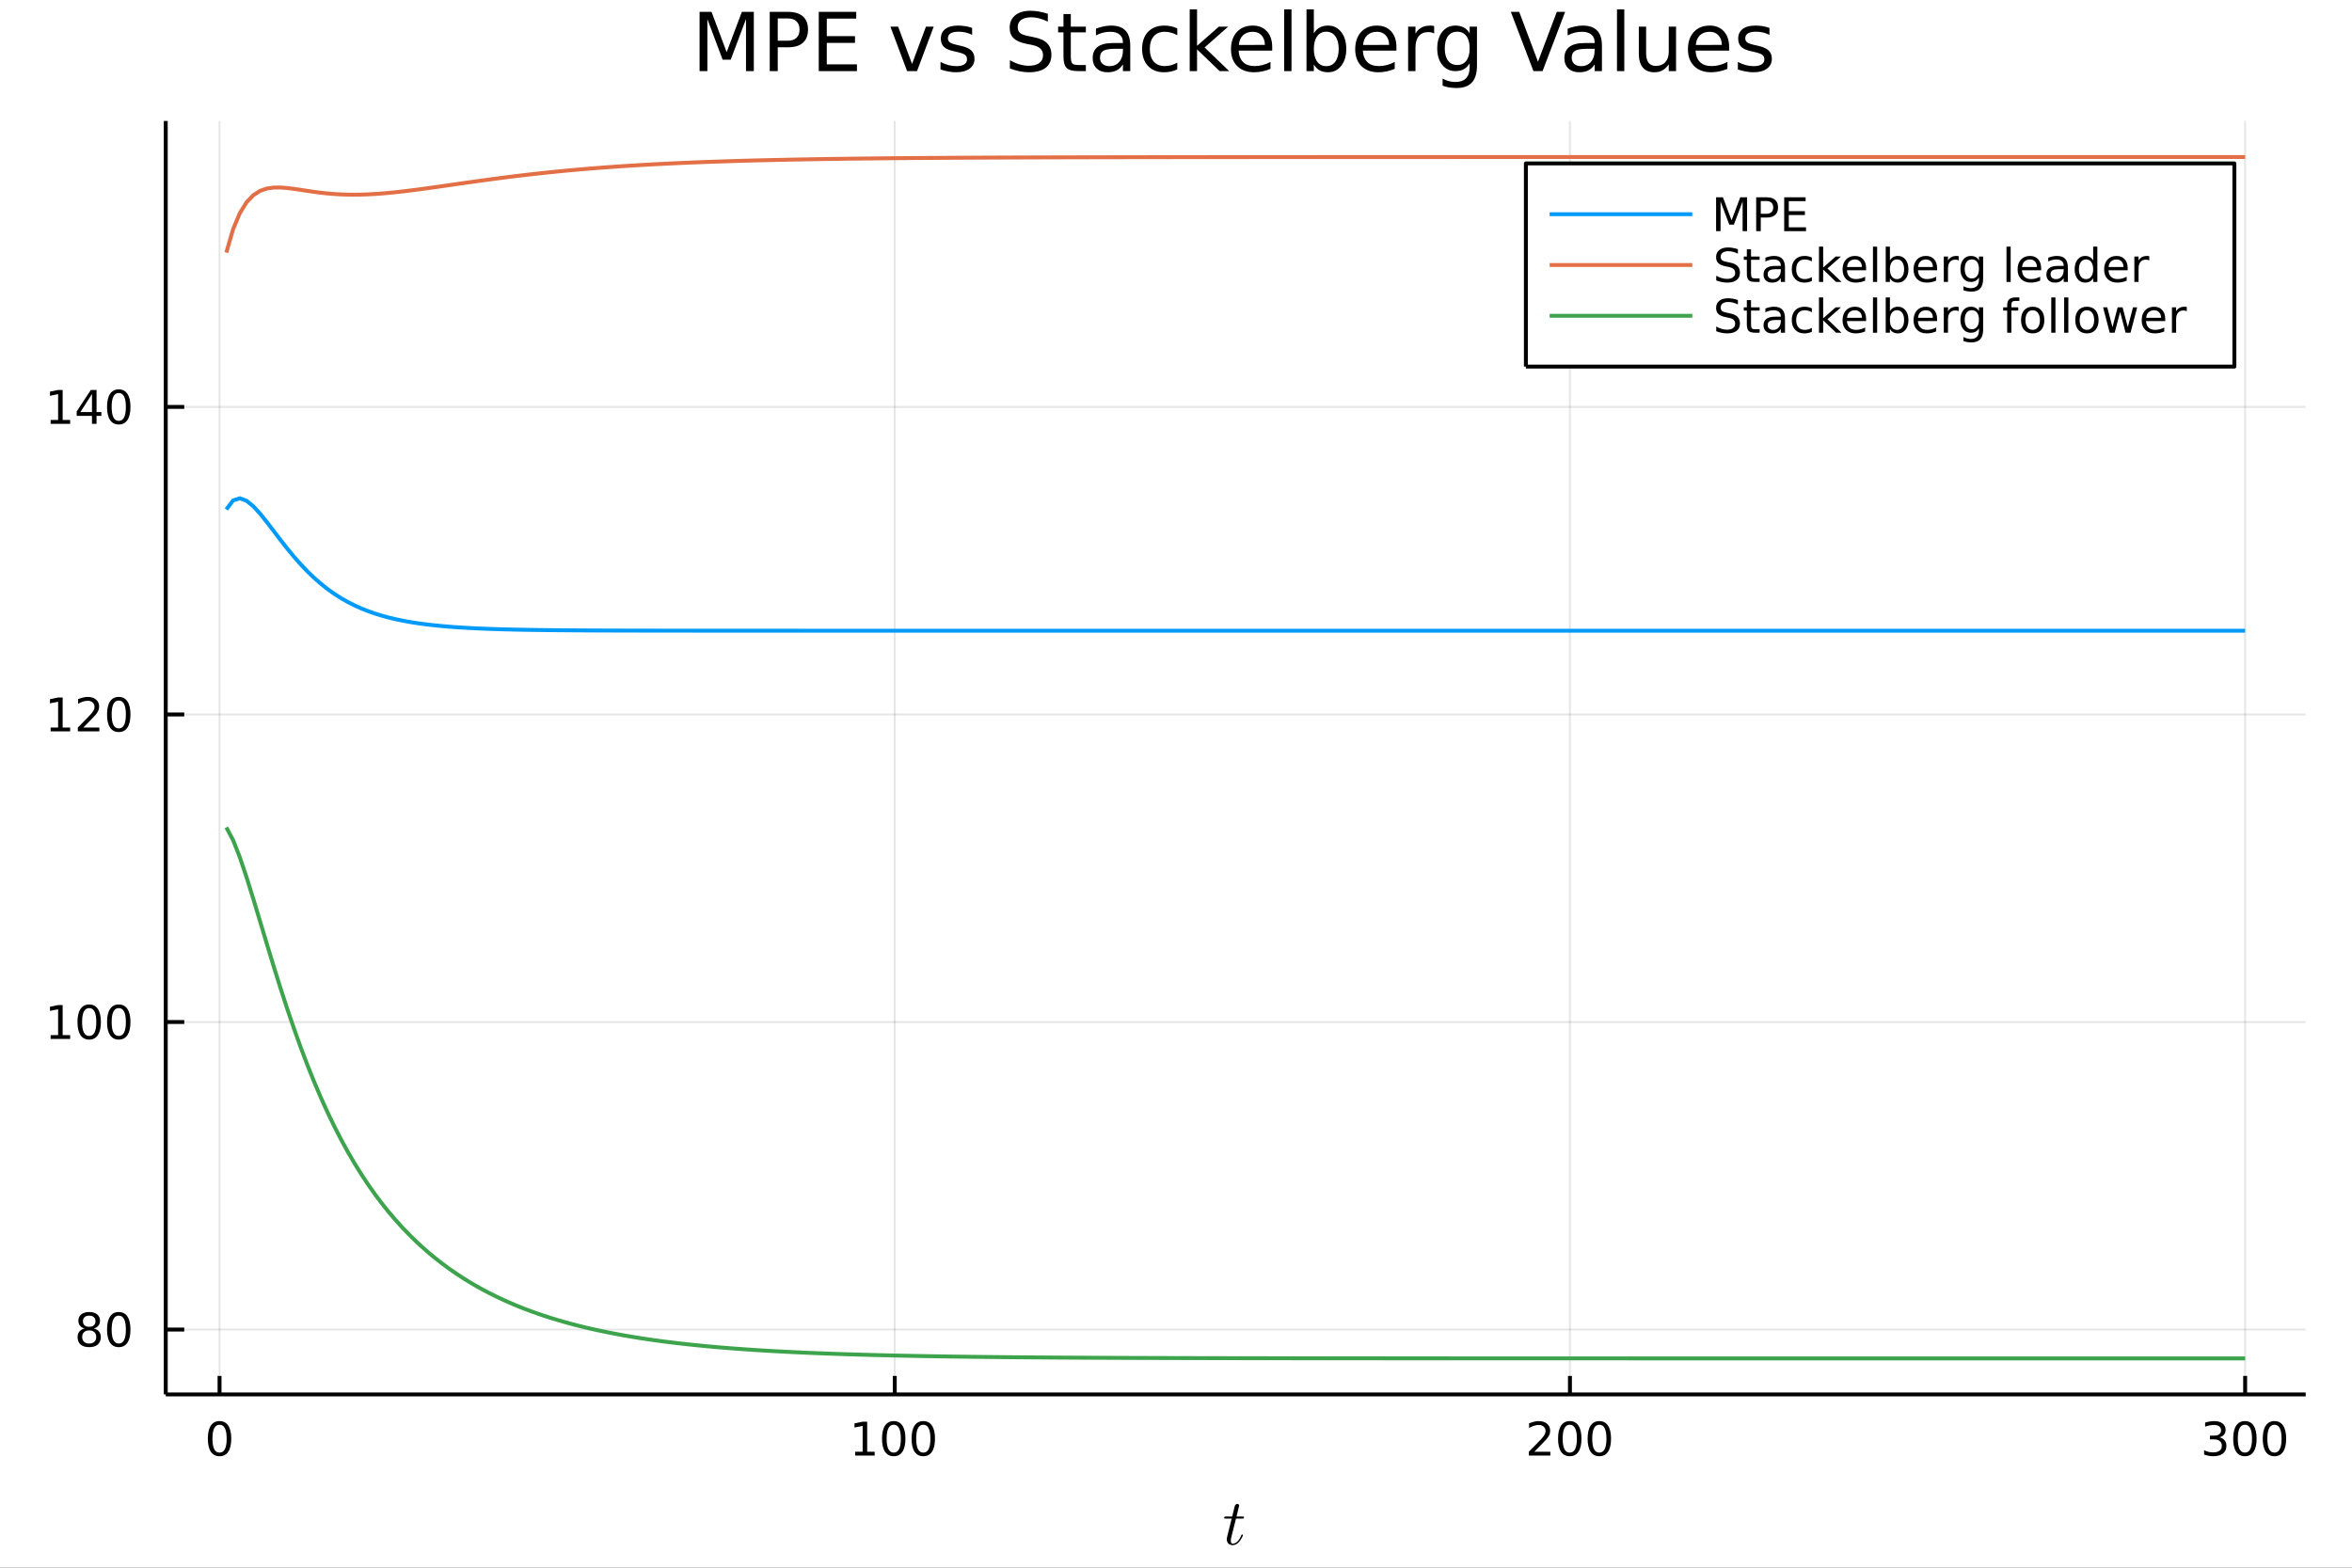 <?xml version="1.0" encoding="utf-8"?>
<svg xmlns="http://www.w3.org/2000/svg" xmlns:xlink="http://www.w3.org/1999/xlink" width="600" height="400" viewBox="0 0 2400 1600">
<rect x="0" y="0" width="2400" height="1600" fill="#333333" stroke="none"/>
<defs>
  <clipPath id="clip020">
    <rect x="0" y="0" width="2400" height="1600"/>
  </clipPath>
</defs>
<path clip-path="url(#clip020)" d="
M0 1600 L2400 1600 L2400 0 L0 0  Z
  " fill="#ffffff" fill-rule="evenodd" fill-opacity="1"/>
<defs>
  <clipPath id="clip021">
    <rect x="480" y="0" width="1681" height="1600"/>
  </clipPath>
</defs>
<defs>
  <clipPath id="clip022">
    <rect x="112" y="123" width="2242" height="1301"/>
  </clipPath>
</defs>
<path clip-path="url(#clip020)" d="
M169.121 1423.18 L2352.76 1423.18 L2352.76 123.472 L169.121 123.472  Z
  " fill="#ffffff" fill-rule="evenodd" fill-opacity="1"/>
<defs>
  <clipPath id="clip023">
    <rect x="169" y="123" width="2185" height="1301"/>
  </clipPath>
</defs>
<polyline clip-path="url(#clip023)" style="stroke:#000000; stroke-linecap:butt; stroke-linejoin:round; stroke-width:2; stroke-opacity:0.1; fill:none" points="
  224.033,1423.18 224.033,123.472 
  "/>
<polyline clip-path="url(#clip023)" style="stroke:#000000; stroke-linecap:butt; stroke-linejoin:round; stroke-width:2; stroke-opacity:0.1; fill:none" points="
  913.007,1423.18 913.007,123.472 
  "/>
<polyline clip-path="url(#clip023)" style="stroke:#000000; stroke-linecap:butt; stroke-linejoin:round; stroke-width:2; stroke-opacity:0.1; fill:none" points="
  1601.98,1423.18 1601.98,123.472 
  "/>
<polyline clip-path="url(#clip023)" style="stroke:#000000; stroke-linecap:butt; stroke-linejoin:round; stroke-width:2; stroke-opacity:0.1; fill:none" points="
  2290.95,1423.18 2290.95,123.472 
  "/>
<polyline clip-path="url(#clip020)" style="stroke:#000000; stroke-linecap:butt; stroke-linejoin:round; stroke-width:4; stroke-opacity:1; fill:none" points="
  169.121,1423.18 2352.76,1423.18 
  "/>
<polyline clip-path="url(#clip020)" style="stroke:#000000; stroke-linecap:butt; stroke-linejoin:round; stroke-width:4; stroke-opacity:1; fill:none" points="
  224.033,1423.18 224.033,1404.28 
  "/>
<polyline clip-path="url(#clip020)" style="stroke:#000000; stroke-linecap:butt; stroke-linejoin:round; stroke-width:4; stroke-opacity:1; fill:none" points="
  913.007,1423.18 913.007,1404.28 
  "/>
<polyline clip-path="url(#clip020)" style="stroke:#000000; stroke-linecap:butt; stroke-linejoin:round; stroke-width:4; stroke-opacity:1; fill:none" points="
  1601.98,1423.18 1601.98,1404.28 
  "/>
<polyline clip-path="url(#clip020)" style="stroke:#000000; stroke-linecap:butt; stroke-linejoin:round; stroke-width:4; stroke-opacity:1; fill:none" points="
  2290.95,1423.18 2290.95,1404.28 
  "/>
<path clip-path="url(#clip020)" d="M224.033 1454.1 Q220.421 1454.1 218.593 1457.66 Q216.787 1461.2 216.787 1468.33 Q216.787 1475.44 218.593 1479.01 Q220.421 1482.55 224.033 1482.55 Q227.667 1482.55 229.472 1479.01 Q231.301 1475.44 231.301 1468.33 Q231.301 1461.2 229.472 1457.66 Q227.667 1454.1 224.033 1454.1 M224.033 1450.39 Q229.843 1450.39 232.898 1455 Q235.977 1459.58 235.977 1468.33 Q235.977 1477.06 232.898 1481.67 Q229.843 1486.25 224.033 1486.25 Q218.222 1486.25 215.144 1481.67 Q212.088 1477.06 212.088 1468.33 Q212.088 1459.58 215.144 1455 Q218.222 1450.39 224.033 1450.39 Z" fill="#000000" fill-rule="evenodd" fill-opacity="1" /><path clip-path="url(#clip020)" d="M872.613 1481.64 L880.252 1481.64 L880.252 1455.28 L871.942 1456.95 L871.942 1452.69 L880.206 1451.02 L884.882 1451.02 L884.882 1481.64 L892.521 1481.64 L892.521 1485.58 L872.613 1485.58 L872.613 1481.64 Z" fill="#000000" fill-rule="evenodd" fill-opacity="1" /><path clip-path="url(#clip020)" d="M911.965 1454.1 Q908.354 1454.1 906.525 1457.66 Q904.72 1461.2 904.72 1468.33 Q904.72 1475.44 906.525 1479.01 Q908.354 1482.55 911.965 1482.55 Q915.599 1482.55 917.405 1479.01 Q919.233 1475.44 919.233 1468.33 Q919.233 1461.2 917.405 1457.66 Q915.599 1454.1 911.965 1454.1 M911.965 1450.39 Q917.775 1450.39 920.831 1455 Q923.909 1459.58 923.909 1468.33 Q923.909 1477.06 920.831 1481.67 Q917.775 1486.25 911.965 1486.25 Q906.155 1486.25 903.076 1481.67 Q900.021 1477.06 900.021 1468.33 Q900.021 1459.58 903.076 1455 Q906.155 1450.39 911.965 1450.39 Z" fill="#000000" fill-rule="evenodd" fill-opacity="1" /><path clip-path="url(#clip020)" d="M942.127 1454.1 Q938.516 1454.1 936.687 1457.66 Q934.882 1461.2 934.882 1468.33 Q934.882 1475.44 936.687 1479.01 Q938.516 1482.55 942.127 1482.55 Q945.761 1482.55 947.567 1479.01 Q949.395 1475.44 949.395 1468.33 Q949.395 1461.2 947.567 1457.66 Q945.761 1454.1 942.127 1454.1 M942.127 1450.39 Q947.937 1450.39 950.993 1455 Q954.071 1459.58 954.071 1468.33 Q954.071 1477.06 950.993 1481.67 Q947.937 1486.25 942.127 1486.25 Q936.317 1486.25 933.238 1481.67 Q930.183 1477.06 930.183 1468.33 Q930.183 1459.58 933.238 1455 Q936.317 1450.39 942.127 1450.39 Z" fill="#000000" fill-rule="evenodd" fill-opacity="1" /><path clip-path="url(#clip020)" d="M1565.67 1481.64 L1581.99 1481.64 L1581.99 1485.58 L1560.05 1485.58 L1560.05 1481.64 Q1562.71 1478.89 1567.29 1474.26 Q1571.9 1469.61 1573.08 1468.27 Q1575.33 1465.74 1576.21 1464.01 Q1577.11 1462.25 1577.11 1460.56 Q1577.11 1457.8 1575.16 1456.07 Q1573.24 1454.33 1570.14 1454.33 Q1567.94 1454.33 1565.49 1455.09 Q1563.06 1455.86 1560.28 1457.41 L1560.28 1452.69 Q1563.1 1451.55 1565.56 1450.97 Q1568.01 1450.39 1570.05 1450.39 Q1575.42 1450.39 1578.61 1453.08 Q1581.81 1455.77 1581.81 1460.26 Q1581.81 1462.39 1581 1464.31 Q1580.21 1466.2 1578.1 1468.8 Q1577.52 1469.47 1574.42 1472.69 Q1571.32 1475.88 1565.67 1481.64 Z" fill="#000000" fill-rule="evenodd" fill-opacity="1" /><path clip-path="url(#clip020)" d="M1601.81 1454.1 Q1598.2 1454.1 1596.37 1457.66 Q1594.56 1461.2 1594.56 1468.33 Q1594.56 1475.44 1596.37 1479.01 Q1598.2 1482.55 1601.81 1482.55 Q1605.44 1482.55 1607.25 1479.01 Q1609.08 1475.44 1609.08 1468.33 Q1609.08 1461.2 1607.25 1457.66 Q1605.44 1454.1 1601.81 1454.1 M1601.81 1450.39 Q1607.62 1450.39 1610.67 1455 Q1613.75 1459.58 1613.75 1468.33 Q1613.75 1477.06 1610.67 1481.67 Q1607.62 1486.25 1601.81 1486.25 Q1596 1486.25 1592.92 1481.67 Q1589.86 1477.06 1589.86 1468.33 Q1589.86 1459.58 1592.92 1455 Q1596 1450.39 1601.81 1450.39 Z" fill="#000000" fill-rule="evenodd" fill-opacity="1" /><path clip-path="url(#clip020)" d="M1631.97 1454.1 Q1628.36 1454.1 1626.53 1457.66 Q1624.72 1461.2 1624.72 1468.33 Q1624.72 1475.44 1626.53 1479.01 Q1628.36 1482.55 1631.97 1482.55 Q1635.6 1482.55 1637.41 1479.01 Q1639.24 1475.44 1639.24 1468.33 Q1639.24 1461.2 1637.41 1457.66 Q1635.6 1454.1 1631.97 1454.1 M1631.97 1450.39 Q1637.78 1450.39 1640.83 1455 Q1643.91 1459.58 1643.91 1468.33 Q1643.91 1477.06 1640.83 1481.67 Q1637.78 1486.25 1631.97 1486.25 Q1626.16 1486.25 1623.08 1481.67 Q1620.02 1477.06 1620.02 1468.33 Q1620.02 1459.58 1623.08 1455 Q1626.16 1450.39 1631.97 1450.39 Z" fill="#000000" fill-rule="evenodd" fill-opacity="1" /><path clip-path="url(#clip020)" d="M2264.72 1466.95 Q2268.07 1467.66 2269.95 1469.93 Q2271.85 1472.2 2271.85 1475.53 Q2271.85 1480.65 2268.33 1483.45 Q2264.81 1486.25 2258.33 1486.25 Q2256.15 1486.25 2253.84 1485.81 Q2251.55 1485.39 2249.09 1484.54 L2249.09 1480.02 Q2251.04 1481.16 2253.35 1481.74 Q2255.67 1482.32 2258.19 1482.32 Q2262.59 1482.32 2264.88 1480.58 Q2267.19 1478.84 2267.19 1475.53 Q2267.19 1472.48 2265.04 1470.77 Q2262.91 1469.03 2259.09 1469.03 L2255.06 1469.03 L2255.06 1465.19 L2259.28 1465.19 Q2262.73 1465.19 2264.55 1463.82 Q2266.38 1462.43 2266.38 1459.84 Q2266.38 1457.18 2264.49 1455.77 Q2262.61 1454.33 2259.09 1454.33 Q2257.17 1454.33 2254.97 1454.75 Q2252.77 1455.16 2250.13 1456.04 L2250.13 1451.88 Q2252.8 1451.14 2255.11 1450.77 Q2257.45 1450.39 2259.51 1450.39 Q2264.83 1450.39 2267.93 1452.83 Q2271.04 1455.23 2271.04 1459.35 Q2271.04 1462.22 2269.39 1464.21 Q2267.75 1466.18 2264.72 1466.95 Z" fill="#000000" fill-rule="evenodd" fill-opacity="1" /><path clip-path="url(#clip020)" d="M2290.71 1454.1 Q2287.1 1454.1 2285.27 1457.66 Q2283.47 1461.2 2283.47 1468.33 Q2283.47 1475.44 2285.27 1479.01 Q2287.1 1482.55 2290.71 1482.55 Q2294.35 1482.55 2296.15 1479.01 Q2297.98 1475.44 2297.98 1468.33 Q2297.98 1461.2 2296.15 1457.66 Q2294.35 1454.1 2290.71 1454.1 M2290.71 1450.39 Q2296.52 1450.39 2299.58 1455 Q2302.66 1459.58 2302.66 1468.33 Q2302.66 1477.06 2299.58 1481.67 Q2296.52 1486.25 2290.71 1486.25 Q2284.9 1486.25 2281.82 1481.67 Q2278.77 1477.06 2278.77 1468.33 Q2278.77 1459.58 2281.82 1455 Q2284.9 1450.39 2290.71 1450.39 Z" fill="#000000" fill-rule="evenodd" fill-opacity="1" /><path clip-path="url(#clip020)" d="M2320.87 1454.1 Q2317.26 1454.1 2315.43 1457.66 Q2313.63 1461.2 2313.63 1468.33 Q2313.63 1475.44 2315.43 1479.01 Q2317.26 1482.55 2320.87 1482.55 Q2324.51 1482.55 2326.31 1479.01 Q2328.14 1475.44 2328.14 1468.33 Q2328.14 1461.2 2326.31 1457.66 Q2324.51 1454.1 2320.87 1454.1 M2320.87 1450.39 Q2326.68 1450.39 2329.74 1455 Q2332.82 1459.58 2332.82 1468.33 Q2332.82 1477.06 2329.74 1481.67 Q2326.68 1486.25 2320.87 1486.25 Q2315.06 1486.25 2311.98 1481.67 Q2308.93 1477.06 2308.93 1468.33 Q2308.93 1459.58 2311.98 1455 Q2315.06 1450.39 2320.87 1450.39 Z" fill="#000000" fill-rule="evenodd" fill-opacity="1" /><path clip-path="url(#clip020)" d="M1269.41 1548.54 Q1269.41 1549.45 1268.99 1549.67 Q1268.57 1549.87 1267.41 1549.87 L1261.23 1549.87 L1256.33 1569.32 Q1255.95 1571.02 1255.95 1572.47 Q1255.95 1574.08 1256.43 1574.79 Q1256.95 1575.5 1258.01 1575.5 Q1260.1 1575.5 1262.36 1573.6 Q1264.64 1571.7 1266.58 1567.06 Q1266.83 1566.45 1266.96 1566.32 Q1267.12 1566.16 1267.54 1566.16 Q1268.35 1566.16 1268.35 1566.81 Q1268.35 1567.03 1267.9 1568.06 Q1267.48 1569.09 1266.54 1570.61 Q1265.64 1572.12 1264.45 1573.54 Q1263.29 1574.95 1261.52 1575.98 Q1259.75 1576.98 1257.85 1576.98 Q1255.17 1576.98 1253.47 1575.28 Q1251.79 1573.57 1251.79 1570.9 Q1251.79 1570.03 1252.47 1567.26 Q1253.15 1564.45 1256.82 1549.87 L1250.99 1549.87 Q1250.18 1549.87 1249.86 1549.83 Q1249.57 1549.8 1249.35 1549.64 Q1249.15 1549.45 1249.15 1549.06 Q1249.15 1548.45 1249.41 1548.19 Q1249.67 1547.9 1249.99 1547.87 Q1250.34 1547.8 1251.15 1547.8 L1257.33 1547.8 L1259.91 1537.34 Q1260.17 1536.31 1260.81 1535.73 Q1261.49 1535.12 1261.87 1535.05 Q1262.26 1534.95 1262.55 1534.95 Q1263.42 1534.95 1263.93 1535.44 Q1264.45 1535.89 1264.45 1536.73 Q1264.45 1537.18 1261.74 1547.8 L1267.54 1547.8 Q1268.28 1547.8 1268.57 1547.84 Q1268.89 1547.87 1269.15 1548.03 Q1269.41 1548.19 1269.41 1548.54 Z" fill="#000000" fill-rule="evenodd" fill-opacity="1" /><polyline clip-path="url(#clip023)" style="stroke:#000000; stroke-linecap:butt; stroke-linejoin:round; stroke-width:2; stroke-opacity:0.1; fill:none" points="
  169.121,1356.97 2352.76,1356.97 
  "/>
<polyline clip-path="url(#clip023)" style="stroke:#000000; stroke-linecap:butt; stroke-linejoin:round; stroke-width:2; stroke-opacity:0.1; fill:none" points="
  169.121,1043.08 2352.76,1043.08 
  "/>
<polyline clip-path="url(#clip023)" style="stroke:#000000; stroke-linecap:butt; stroke-linejoin:round; stroke-width:2; stroke-opacity:0.1; fill:none" points="
  169.121,729.185 2352.76,729.185 
  "/>
<polyline clip-path="url(#clip023)" style="stroke:#000000; stroke-linecap:butt; stroke-linejoin:round; stroke-width:2; stroke-opacity:0.1; fill:none" points="
  169.121,415.293 2352.76,415.293 
  "/>
<polyline clip-path="url(#clip020)" style="stroke:#000000; stroke-linecap:butt; stroke-linejoin:round; stroke-width:4; stroke-opacity:1; fill:none" points="
  169.121,1423.18 169.121,123.472 
  "/>
<polyline clip-path="url(#clip020)" style="stroke:#000000; stroke-linecap:butt; stroke-linejoin:round; stroke-width:4; stroke-opacity:1; fill:none" points="
  169.121,1356.97 188.019,1356.97 
  "/>
<polyline clip-path="url(#clip020)" style="stroke:#000000; stroke-linecap:butt; stroke-linejoin:round; stroke-width:4; stroke-opacity:1; fill:none" points="
  169.121,1043.08 188.019,1043.08 
  "/>
<polyline clip-path="url(#clip020)" style="stroke:#000000; stroke-linecap:butt; stroke-linejoin:round; stroke-width:4; stroke-opacity:1; fill:none" points="
  169.121,729.185 188.019,729.185 
  "/>
<polyline clip-path="url(#clip020)" style="stroke:#000000; stroke-linecap:butt; stroke-linejoin:round; stroke-width:4; stroke-opacity:1; fill:none" points="
  169.121,415.293 188.019,415.293 
  "/>
<path clip-path="url(#clip020)" d="M91.015 1357.84 Q87.682 1357.84 85.76 1359.62 Q83.862 1361.4 83.862 1364.53 Q83.862 1367.65 85.76 1369.43 Q87.682 1371.22 91.015 1371.22 Q94.348 1371.22 96.27 1369.43 Q98.191 1367.63 98.191 1364.53 Q98.191 1361.4 96.27 1359.62 Q94.371 1357.84 91.015 1357.84 M86.339 1355.85 Q83.33 1355.1 81.64 1353.04 Q79.974 1350.98 79.974 1348.02 Q79.974 1343.88 82.913 1341.47 Q85.876 1339.06 91.015 1339.06 Q96.177 1339.06 99.117 1341.47 Q102.057 1343.88 102.057 1348.02 Q102.057 1350.98 100.367 1353.04 Q98.7 1355.1 95.714 1355.85 Q99.094 1356.63 100.969 1358.92 Q102.867 1361.22 102.867 1364.53 Q102.867 1369.55 99.788 1372.23 Q96.733 1374.92 91.015 1374.92 Q85.297 1374.92 82.219 1372.23 Q79.163 1369.55 79.163 1364.53 Q79.163 1361.22 81.061 1358.92 Q82.96 1356.63 86.339 1355.85 M84.626 1348.46 Q84.626 1351.15 86.293 1352.65 Q87.983 1354.16 91.015 1354.16 Q94.024 1354.16 95.714 1352.65 Q97.427 1351.15 97.427 1348.46 Q97.427 1345.78 95.714 1344.27 Q94.024 1342.77 91.015 1342.77 Q87.983 1342.77 86.293 1344.27 Q84.626 1345.78 84.626 1348.46 Z" fill="#000000" fill-rule="evenodd" fill-opacity="1" /><path clip-path="url(#clip020)" d="M121.177 1342.77 Q117.566 1342.77 115.737 1346.33 Q113.932 1349.87 113.932 1357 Q113.932 1364.11 115.737 1367.67 Q117.566 1371.22 121.177 1371.22 Q124.811 1371.22 126.617 1367.67 Q128.445 1364.11 128.445 1357 Q128.445 1349.87 126.617 1346.33 Q124.811 1342.77 121.177 1342.77 M121.177 1339.06 Q126.987 1339.06 130.043 1343.67 Q133.121 1348.25 133.121 1357 Q133.121 1365.73 130.043 1370.34 Q126.987 1374.92 121.177 1374.92 Q115.367 1374.92 112.288 1370.34 Q109.233 1365.73 109.233 1357 Q109.233 1348.25 112.288 1343.67 Q115.367 1339.06 121.177 1339.06 Z" fill="#000000" fill-rule="evenodd" fill-opacity="1" /><path clip-path="url(#clip020)" d="M51.663 1056.42 L59.302 1056.42 L59.302 1030.06 L50.992 1031.72 L50.992 1027.46 L59.256 1025.8 L63.932 1025.8 L63.932 1056.42 L71.571 1056.42 L71.571 1060.36 L51.663 1060.36 L51.663 1056.42 Z" fill="#000000" fill-rule="evenodd" fill-opacity="1" /><path clip-path="url(#clip020)" d="M91.015 1028.88 Q87.404 1028.88 85.575 1032.44 Q83.77 1035.98 83.77 1043.11 Q83.77 1050.22 85.575 1053.78 Q87.404 1057.32 91.015 1057.32 Q94.649 1057.32 96.455 1053.78 Q98.284 1050.22 98.284 1043.11 Q98.284 1035.98 96.455 1032.44 Q94.649 1028.88 91.015 1028.88 M91.015 1025.17 Q96.825 1025.17 99.881 1029.78 Q102.959 1034.36 102.959 1043.11 Q102.959 1051.84 99.881 1056.44 Q96.825 1061.03 91.015 1061.03 Q85.205 1061.03 82.126 1056.44 Q79.071 1051.84 79.071 1043.11 Q79.071 1034.36 82.126 1029.78 Q85.205 1025.17 91.015 1025.17 Z" fill="#000000" fill-rule="evenodd" fill-opacity="1" /><path clip-path="url(#clip020)" d="M121.177 1028.88 Q117.566 1028.88 115.737 1032.44 Q113.932 1035.98 113.932 1043.11 Q113.932 1050.22 115.737 1053.78 Q117.566 1057.32 121.177 1057.32 Q124.811 1057.32 126.617 1053.78 Q128.445 1050.22 128.445 1043.11 Q128.445 1035.98 126.617 1032.44 Q124.811 1028.88 121.177 1028.88 M121.177 1025.17 Q126.987 1025.17 130.043 1029.78 Q133.121 1034.36 133.121 1043.11 Q133.121 1051.84 130.043 1056.44 Q126.987 1061.03 121.177 1061.03 Q115.367 1061.03 112.288 1056.44 Q109.233 1051.84 109.233 1043.11 Q109.233 1034.36 112.288 1029.78 Q115.367 1025.17 121.177 1025.17 Z" fill="#000000" fill-rule="evenodd" fill-opacity="1" /><path clip-path="url(#clip020)" d="M51.663 742.53 L59.302 742.53 L59.302 716.164 L50.992 717.831 L50.992 713.572 L59.256 711.905 L63.932 711.905 L63.932 742.53 L71.571 742.53 L71.571 746.465 L51.663 746.465 L51.663 742.53 Z" fill="#000000" fill-rule="evenodd" fill-opacity="1" /><path clip-path="url(#clip020)" d="M85.043 742.53 L101.362 742.53 L101.362 746.465 L79.418 746.465 L79.418 742.53 Q82.08 739.775 86.663 735.146 Q91.27 730.493 92.45 729.15 Q94.696 726.627 95.575 724.891 Q96.478 723.132 96.478 721.442 Q96.478 718.687 94.534 716.951 Q92.612 715.215 89.51 715.215 Q87.311 715.215 84.858 715.979 Q82.427 716.743 79.649 718.294 L79.649 713.572 Q82.473 712.437 84.927 711.859 Q87.381 711.28 89.418 711.28 Q94.788 711.28 97.983 713.965 Q101.177 716.65 101.177 721.141 Q101.177 723.271 100.367 725.192 Q99.58 727.09 97.473 729.683 Q96.895 730.354 93.793 733.572 Q90.691 736.766 85.043 742.53 Z" fill="#000000" fill-rule="evenodd" fill-opacity="1" /><path clip-path="url(#clip020)" d="M121.177 714.984 Q117.566 714.984 115.737 718.548 Q113.932 722.09 113.932 729.22 Q113.932 736.326 115.737 739.891 Q117.566 743.433 121.177 743.433 Q124.811 743.433 126.617 739.891 Q128.445 736.326 128.445 729.22 Q128.445 722.09 126.617 718.548 Q124.811 714.984 121.177 714.984 M121.177 711.28 Q126.987 711.28 130.043 715.886 Q133.121 720.47 133.121 729.22 Q133.121 737.947 130.043 742.553 Q126.987 747.136 121.177 747.136 Q115.367 747.136 112.288 742.553 Q109.233 737.947 109.233 729.22 Q109.233 720.47 112.288 715.886 Q115.367 711.28 121.177 711.28 Z" fill="#000000" fill-rule="evenodd" fill-opacity="1" /><path clip-path="url(#clip020)" d="M51.663 428.638 L59.302 428.638 L59.302 402.273 L50.992 403.939 L50.992 399.68 L59.256 398.013 L63.932 398.013 L63.932 428.638 L71.571 428.638 L71.571 432.573 L51.663 432.573 L51.663 428.638 Z" fill="#000000" fill-rule="evenodd" fill-opacity="1" /><path clip-path="url(#clip020)" d="M93.862 402.087 L82.057 420.536 L93.862 420.536 L93.862 402.087 M92.635 398.013 L98.515 398.013 L98.515 420.536 L103.446 420.536 L103.446 424.425 L98.515 424.425 L98.515 432.573 L93.862 432.573 L93.862 424.425 L78.26 424.425 L78.26 419.911 L92.635 398.013 Z" fill="#000000" fill-rule="evenodd" fill-opacity="1" /><path clip-path="url(#clip020)" d="M121.177 401.092 Q117.566 401.092 115.737 404.657 Q113.932 408.198 113.932 415.328 Q113.932 422.434 115.737 425.999 Q117.566 429.541 121.177 429.541 Q124.811 429.541 126.617 425.999 Q128.445 422.434 128.445 415.328 Q128.445 408.198 126.617 404.657 Q124.811 401.092 121.177 401.092 M121.177 397.388 Q126.987 397.388 130.043 401.995 Q133.121 406.578 133.121 415.328 Q133.121 424.055 130.043 428.661 Q126.987 433.245 121.177 433.245 Q115.367 433.245 112.288 428.661 Q109.233 424.055 109.233 415.328 Q109.233 406.578 112.288 401.995 Q115.367 397.388 121.177 397.388 Z" fill="#000000" fill-rule="evenodd" fill-opacity="1" /><path clip-path="url(#clip020)" d="M713.864 12.096 L726.057 12.096 L741.491 53.253 L757.006 12.096 L769.199 12.096 L769.199 72.576 L761.219 72.576 L761.219 19.469 L745.623 60.95 L737.4 60.95 L721.804 19.469 L721.804 72.576 L713.864 72.576 L713.864 12.096 Z" fill="#000000" fill-rule="evenodd" fill-opacity="1" /><path clip-path="url(#clip020)" d="M793.626 18.82 L793.626 41.546 L803.916 41.546 Q809.627 41.546 812.747 38.589 Q815.866 35.632 815.866 30.163 Q815.866 24.735 812.747 21.778 Q809.627 18.82 803.916 18.82 L793.626 18.82 M785.443 12.096 L803.916 12.096 Q814.083 12.096 819.269 16.714 Q824.494 21.292 824.494 30.163 Q824.494 39.115 819.269 43.693 Q814.083 48.271 803.916 48.271 L793.626 48.271 L793.626 72.576 L785.443 72.576 L785.443 12.096 Z" fill="#000000" fill-rule="evenodd" fill-opacity="1" /><path clip-path="url(#clip020)" d="M835.472 12.096 L873.713 12.096 L873.713 18.983 L843.655 18.983 L843.655 36.888 L872.457 36.888 L872.457 43.774 L843.655 43.774 L843.655 65.689 L874.442 65.689 L874.442 72.576 L835.472 72.576 L835.472 12.096 Z" fill="#000000" fill-rule="evenodd" fill-opacity="1" /><path clip-path="url(#clip020)" d="M908.591 27.206 L916.49 27.206 L930.668 65.284 L944.847 27.206 L952.746 27.206 L935.732 72.576 L925.605 72.576 L908.591 27.206 Z" fill="#000000" fill-rule="evenodd" fill-opacity="1" /><path clip-path="url(#clip020)" d="M991.959 28.543 L991.959 35.591 Q988.799 33.971 985.396 33.161 Q981.993 32.35 978.348 32.35 Q972.798 32.35 970.003 34.052 Q967.248 35.753 967.248 39.156 Q967.248 41.749 969.233 43.248 Q971.218 44.706 977.213 46.043 L979.765 46.61 Q987.705 48.311 991.027 51.43 Q994.389 54.509 994.389 60.059 Q994.389 66.378 989.366 70.064 Q984.383 73.751 975.633 73.751 Q971.988 73.751 968.018 73.022 Q964.088 72.333 959.713 70.915 L959.713 63.218 Q963.845 65.365 967.856 66.459 Q971.866 67.512 975.795 67.512 Q981.062 67.512 983.897 65.73 Q986.733 63.907 986.733 60.626 Q986.733 57.588 984.667 55.967 Q982.641 54.347 975.714 52.848 L973.122 52.24 Q966.195 50.782 963.116 47.785 Q960.037 44.746 960.037 39.48 Q960.037 33.08 964.574 29.596 Q969.111 26.112 977.456 26.112 Q981.588 26.112 985.234 26.72 Q988.88 27.327 991.959 28.543 Z" fill="#000000" fill-rule="evenodd" fill-opacity="1" /><path clip-path="url(#clip020)" d="M1069.21 14.081 L1069.21 22.061 Q1064.55 19.833 1060.42 18.739 Q1056.29 17.646 1052.44 17.646 Q1045.75 17.646 1042.11 20.238 Q1038.5 22.831 1038.5 27.611 Q1038.5 31.621 1040.89 33.687 Q1043.32 35.713 1050.05 36.969 L1054.99 37.981 Q1064.15 39.723 1068.48 44.139 Q1072.86 48.514 1072.86 55.886 Q1072.86 64.677 1066.94 69.214 Q1061.07 73.751 1049.68 73.751 Q1045.39 73.751 1040.53 72.778 Q1035.71 71.806 1030.52 69.902 L1030.52 61.477 Q1035.51 64.272 1040.29 65.689 Q1045.07 67.107 1049.68 67.107 Q1056.69 67.107 1060.5 64.353 Q1064.31 61.598 1064.31 56.494 Q1064.31 52.038 1061.55 49.526 Q1058.84 47.015 1052.6 45.759 L1047.62 44.787 Q1038.46 42.964 1034.37 39.075 Q1030.28 35.186 1030.28 28.259 Q1030.28 20.238 1035.91 15.62 Q1041.58 11.002 1051.51 11.002 Q1055.76 11.002 1060.18 11.772 Q1064.59 12.542 1069.21 14.081 Z" fill="#000000" fill-rule="evenodd" fill-opacity="1" /><path clip-path="url(#clip020)" d="M1092.66 14.324 L1092.66 27.206 L1108.02 27.206 L1108.02 32.999 L1092.66 32.999 L1092.66 57.628 Q1092.66 63.178 1094.16 64.758 Q1095.7 66.338 1100.36 66.338 L1108.02 66.338 L1108.02 72.576 L1100.36 72.576 Q1091.73 72.576 1088.45 69.376 Q1085.17 66.135 1085.17 57.628 L1085.17 32.999 L1079.7 32.999 L1079.7 27.206 L1085.17 27.206 L1085.17 14.324 L1092.66 14.324 Z" fill="#000000" fill-rule="evenodd" fill-opacity="1" /><path clip-path="url(#clip020)" d="M1138.44 49.769 Q1129.41 49.769 1125.92 51.835 Q1122.44 53.901 1122.44 58.884 Q1122.44 62.854 1125.03 65.203 Q1127.66 67.512 1132.16 67.512 Q1138.36 67.512 1142.09 63.137 Q1145.85 58.722 1145.85 51.43 L1145.85 49.769 L1138.44 49.769 M1153.31 46.691 L1153.31 72.576 L1145.85 72.576 L1145.85 65.689 Q1143.3 69.821 1139.49 71.806 Q1135.68 73.751 1130.18 73.751 Q1123.21 73.751 1119.08 69.862 Q1114.98 65.933 1114.98 59.37 Q1114.98 51.714 1120.09 47.825 Q1125.23 43.936 1135.4 43.936 L1145.85 43.936 L1145.85 43.207 Q1145.85 38.062 1142.45 35.267 Q1139.09 32.431 1132.97 32.431 Q1129.08 32.431 1125.4 33.363 Q1121.71 34.295 1118.31 36.158 L1118.31 29.272 Q1122.4 27.692 1126.25 26.922 Q1130.09 26.112 1133.74 26.112 Q1143.58 26.112 1148.45 31.216 Q1153.31 36.32 1153.31 46.691 Z" fill="#000000" fill-rule="evenodd" fill-opacity="1" /><path clip-path="url(#clip020)" d="M1201.31 28.948 L1201.31 35.915 Q1198.15 34.173 1194.95 33.323 Q1191.79 32.431 1188.55 32.431 Q1181.3 32.431 1177.29 37.05 Q1173.28 41.627 1173.28 49.931 Q1173.28 58.236 1177.29 62.854 Q1181.3 67.431 1188.55 67.431 Q1191.79 67.431 1194.95 66.581 Q1198.15 65.689 1201.31 63.948 L1201.31 70.834 Q1198.19 72.292 1194.83 73.022 Q1191.51 73.751 1187.74 73.751 Q1177.49 73.751 1171.45 67.31 Q1165.42 60.869 1165.42 49.931 Q1165.42 38.832 1171.49 32.472 Q1177.61 26.112 1188.22 26.112 Q1191.67 26.112 1194.95 26.841 Q1198.23 27.53 1201.31 28.948 Z" fill="#000000" fill-rule="evenodd" fill-opacity="1" /><path clip-path="url(#clip020)" d="M1213.99 9.544 L1221.48 9.544 L1221.48 46.772 L1243.72 27.206 L1253.24 27.206 L1229.18 48.433 L1254.25 72.576 L1244.53 72.576 L1221.48 50.418 L1221.48 72.576 L1213.99 72.576 L1213.99 9.544 Z" fill="#000000" fill-rule="evenodd" fill-opacity="1" /><path clip-path="url(#clip020)" d="M1298.17 48.028 L1298.17 51.673 L1263.9 51.673 Q1264.38 59.37 1268.51 63.421 Q1272.69 67.431 1280.1 67.431 Q1284.39 67.431 1288.4 66.378 Q1292.45 65.325 1296.42 63.218 L1296.42 70.267 Q1292.41 71.968 1288.2 72.86 Q1283.99 73.751 1279.65 73.751 Q1268.8 73.751 1262.44 67.431 Q1256.12 61.112 1256.12 50.337 Q1256.12 39.197 1262.11 32.675 Q1268.15 26.112 1278.36 26.112 Q1287.51 26.112 1292.82 32.026 Q1298.17 37.9 1298.17 48.028 M1290.71 45.84 Q1290.63 39.723 1287.27 36.077 Q1283.95 32.431 1278.44 32.431 Q1272.2 32.431 1268.43 35.956 Q1264.71 39.48 1264.14 45.88 L1290.71 45.84 Z" fill="#000000" fill-rule="evenodd" fill-opacity="1" /><path clip-path="url(#clip020)" d="M1310.4 9.544 L1317.85 9.544 L1317.85 72.576 L1310.4 72.576 L1310.4 9.544 Z" fill="#000000" fill-rule="evenodd" fill-opacity="1" /><path clip-path="url(#clip020)" d="M1366.02 49.931 Q1366.02 41.708 1362.62 37.05 Q1359.25 32.35 1353.34 32.35 Q1347.43 32.35 1344.02 37.05 Q1340.66 41.708 1340.66 49.931 Q1340.66 58.155 1344.02 62.854 Q1347.43 67.512 1353.34 67.512 Q1359.25 67.512 1362.62 62.854 Q1366.02 58.155 1366.02 49.931 M1340.66 34.092 Q1343.01 30.041 1346.57 28.097 Q1350.18 26.112 1355.16 26.112 Q1363.43 26.112 1368.57 32.675 Q1373.76 39.237 1373.76 49.931 Q1373.76 60.626 1368.57 67.188 Q1363.43 73.751 1355.16 73.751 Q1350.18 73.751 1346.57 71.806 Q1343.01 69.821 1340.66 65.77 L1340.66 72.576 L1333.17 72.576 L1333.17 9.544 L1340.66 9.544 L1340.66 34.092 Z" fill="#000000" fill-rule="evenodd" fill-opacity="1" /><path clip-path="url(#clip020)" d="M1424.92 48.028 L1424.92 51.673 L1390.65 51.673 Q1391.13 59.37 1395.27 63.421 Q1399.44 67.431 1406.85 67.431 Q1411.15 67.431 1415.16 66.378 Q1419.21 65.325 1423.18 63.218 L1423.18 70.267 Q1419.17 71.968 1414.95 72.86 Q1410.74 73.751 1406.41 73.751 Q1395.55 73.751 1389.19 67.431 Q1382.87 61.112 1382.87 50.337 Q1382.87 39.197 1388.87 32.675 Q1394.9 26.112 1405.11 26.112 Q1414.27 26.112 1419.57 32.026 Q1424.92 37.9 1424.92 48.028 M1417.47 45.84 Q1417.38 39.723 1414.02 36.077 Q1410.7 32.431 1405.19 32.431 Q1398.95 32.431 1395.19 35.956 Q1391.46 39.48 1390.89 45.88 L1417.47 45.84 Z" fill="#000000" fill-rule="evenodd" fill-opacity="1" /><path clip-path="url(#clip020)" d="M1463.44 34.173 Q1462.19 33.444 1460.69 33.12 Q1459.23 32.756 1457.45 32.756 Q1451.13 32.756 1447.73 36.888 Q1444.36 40.979 1444.36 48.676 L1444.36 72.576 L1436.87 72.576 L1436.87 27.206 L1444.36 27.206 L1444.36 34.254 Q1446.71 30.122 1450.48 28.138 Q1454.25 26.112 1459.64 26.112 Q1460.41 26.112 1461.34 26.234 Q1462.27 26.315 1463.4 26.517 L1463.44 34.173 Z" fill="#000000" fill-rule="evenodd" fill-opacity="1" /><path clip-path="url(#clip020)" d="M1499.66 49.364 Q1499.66 41.263 1496.3 36.806 Q1492.97 32.35 1486.94 32.35 Q1480.94 32.35 1477.58 36.806 Q1474.26 41.263 1474.26 49.364 Q1474.26 57.426 1477.58 61.882 Q1480.94 66.338 1486.94 66.338 Q1492.97 66.338 1496.3 61.882 Q1499.66 57.426 1499.66 49.364 M1507.11 66.945 Q1507.11 78.531 1501.97 84.162 Q1496.82 89.833 1486.21 89.833 Q1482.28 89.833 1478.8 89.225 Q1475.31 88.658 1472.03 87.443 L1472.03 80.192 Q1475.31 81.974 1478.51 82.825 Q1481.71 83.675 1485.03 83.675 Q1492.37 83.675 1496.01 79.827 Q1499.66 76.019 1499.66 68.282 L1499.66 64.596 Q1497.35 68.606 1493.74 70.591 Q1490.14 72.576 1485.12 72.576 Q1476.77 72.576 1471.67 66.216 Q1466.56 59.856 1466.56 49.364 Q1466.56 38.832 1471.67 32.472 Q1476.77 26.112 1485.12 26.112 Q1490.14 26.112 1493.74 28.097 Q1497.35 30.082 1499.66 34.092 L1499.66 27.206 L1507.11 27.206 L1507.11 66.945 Z" fill="#000000" fill-rule="evenodd" fill-opacity="1" /><path clip-path="url(#clip020)" d="M1564.76 72.576 L1541.67 12.096 L1550.21 12.096 L1569.37 63.016 L1588.58 12.096 L1597.08 12.096 L1574.03 72.576 L1564.76 72.576 Z" fill="#000000" fill-rule="evenodd" fill-opacity="1" /><path clip-path="url(#clip020)" d="M1619.77 49.769 Q1610.73 49.769 1607.25 51.835 Q1603.77 53.901 1603.77 58.884 Q1603.77 62.854 1606.36 65.203 Q1608.99 67.512 1613.49 67.512 Q1619.69 67.512 1623.41 63.137 Q1627.18 58.722 1627.18 51.43 L1627.18 49.769 L1619.77 49.769 M1634.63 46.691 L1634.63 72.576 L1627.18 72.576 L1627.18 65.689 Q1624.63 69.821 1620.82 71.806 Q1617.01 73.751 1611.5 73.751 Q1604.54 73.751 1600.4 69.862 Q1596.31 65.933 1596.31 59.37 Q1596.31 51.714 1601.42 47.825 Q1606.56 43.936 1616.73 43.936 L1627.18 43.936 L1627.18 43.207 Q1627.18 38.062 1623.78 35.267 Q1620.42 32.431 1614.3 32.431 Q1610.41 32.431 1606.72 33.363 Q1603.04 34.295 1599.63 36.158 L1599.63 29.272 Q1603.73 27.692 1607.57 26.922 Q1611.42 26.112 1615.07 26.112 Q1624.91 26.112 1629.77 31.216 Q1634.63 36.32 1634.63 46.691 Z" fill="#000000" fill-rule="evenodd" fill-opacity="1" /><path clip-path="url(#clip020)" d="M1649.99 9.544 L1657.44 9.544 L1657.44 72.576 L1649.99 72.576 L1649.99 9.544 Z" fill="#000000" fill-rule="evenodd" fill-opacity="1" /><path clip-path="url(#clip020)" d="M1672.27 54.671 L1672.27 27.206 L1679.72 27.206 L1679.72 54.387 Q1679.72 60.828 1682.23 64.069 Q1684.74 67.269 1689.77 67.269 Q1695.8 67.269 1699.29 63.421 Q1702.81 59.573 1702.81 52.929 L1702.81 27.206 L1710.26 27.206 L1710.26 72.576 L1702.81 72.576 L1702.81 65.608 Q1700.1 69.74 1696.49 71.766 Q1692.93 73.751 1688.19 73.751 Q1680.37 73.751 1676.32 68.89 Q1672.27 64.029 1672.27 54.671 M1691.02 26.112 L1691.02 26.112 Z" fill="#000000" fill-rule="evenodd" fill-opacity="1" /><path clip-path="url(#clip020)" d="M1764.43 48.028 L1764.43 51.673 L1730.15 51.673 Q1730.64 59.37 1734.77 63.421 Q1738.95 67.431 1746.36 67.431 Q1750.65 67.431 1754.66 66.378 Q1758.71 65.325 1762.68 63.218 L1762.68 70.267 Q1758.67 71.968 1754.46 72.86 Q1750.25 73.751 1745.91 73.751 Q1735.06 73.751 1728.7 67.431 Q1722.38 61.112 1722.38 50.337 Q1722.38 39.197 1728.37 32.675 Q1734.41 26.112 1744.62 26.112 Q1753.77 26.112 1759.08 32.026 Q1764.43 37.9 1764.43 48.028 M1756.97 45.84 Q1756.89 39.723 1753.53 36.077 Q1750.21 32.431 1744.7 32.431 Q1738.46 32.431 1734.69 35.956 Q1730.97 39.48 1730.4 45.88 L1756.97 45.84 Z" fill="#000000" fill-rule="evenodd" fill-opacity="1" /><path clip-path="url(#clip020)" d="M1805.58 28.543 L1805.58 35.591 Q1802.42 33.971 1799.02 33.161 Q1795.62 32.35 1791.97 32.35 Q1786.42 32.35 1783.63 34.052 Q1780.87 35.753 1780.87 39.156 Q1780.87 41.749 1782.86 43.248 Q1784.84 44.706 1790.84 46.043 L1793.39 46.61 Q1801.33 48.311 1804.65 51.43 Q1808.01 54.509 1808.01 60.059 Q1808.01 66.378 1802.99 70.064 Q1798.01 73.751 1789.26 73.751 Q1785.61 73.751 1781.64 73.022 Q1777.71 72.333 1773.34 70.915 L1773.34 63.218 Q1777.47 65.365 1781.48 66.459 Q1785.49 67.512 1789.42 67.512 Q1794.69 67.512 1797.52 65.73 Q1800.36 63.907 1800.36 60.626 Q1800.36 57.588 1798.29 55.967 Q1796.27 54.347 1789.34 52.848 L1786.75 52.24 Q1779.82 50.782 1776.74 47.785 Q1773.66 44.746 1773.66 39.48 Q1773.66 33.08 1778.2 29.596 Q1782.74 26.112 1791.08 26.112 Q1795.21 26.112 1798.86 26.72 Q1802.5 27.327 1805.58 28.543 Z" fill="#000000" fill-rule="evenodd" fill-opacity="1" /><polyline clip-path="url(#clip023)" style="stroke:#009af9; stroke-linecap:butt; stroke-linejoin:round; stroke-width:4; stroke-opacity:1; fill:none" points="
  230.922,519.984 237.812,510.775 244.702,508.563 251.592,511.091 258.481,516.712 265.371,524.232 272.261,532.799 279.15,541.81 286.04,550.852 292.93,559.645 
  299.82,568.013 306.709,575.848 313.599,583.094 320.489,589.732 327.379,595.767 334.268,601.221 341.158,606.124 348.048,610.514 354.938,614.431 361.827,617.916 
  368.717,621.008 375.607,623.748 382.497,626.169 389.386,628.307 396.276,630.191 403.166,631.851 410.056,633.311 416.945,634.595 423.835,635.722 430.725,636.712 
  437.615,637.58 444.504,638.342 451.394,639.009 458.284,639.595 465.173,640.107 472.063,640.556 478.953,640.949 485.843,641.293 492.732,641.594 499.622,641.858 
  506.512,642.089 513.402,642.291 520.291,642.467 527.181,642.622 534.071,642.757 540.961,642.875 547.85,642.978 554.74,643.069 561.63,643.148 568.52,643.217 
  575.409,643.277 582.299,643.33 589.189,643.376 596.079,643.417 602.968,643.452 609.858,643.483 616.748,643.51 623.638,643.533 630.527,643.554 637.417,643.572 
  644.307,643.588 651.197,643.602 658.086,643.614 664.976,643.624 671.866,643.634 678.755,643.642 685.645,643.649 692.535,643.655 699.425,643.66 706.314,643.665 
  713.204,643.669 720.094,643.673 726.984,643.676 733.873,643.678 740.763,643.681 747.653,643.683 754.543,643.685 761.432,643.686 768.322,643.688 775.212,643.689 
  782.102,643.69 788.991,643.691 795.881,643.692 802.771,643.693 809.661,643.693 816.55,643.694 823.44,643.694 830.33,643.695 837.22,643.695 844.109,643.695 
  850.999,643.696 857.889,643.696 864.778,643.696 871.668,643.696 878.558,643.696 885.448,643.697 892.337,643.697 899.227,643.697 906.117,643.697 913.007,643.697 
  919.896,643.697 926.786,643.697 933.676,643.697 940.566,643.697 947.455,643.697 954.345,643.697 961.235,643.697 968.125,643.697 975.014,643.697 981.904,643.697 
  988.794,643.697 995.684,643.698 1002.57,643.698 1009.46,643.698 1016.35,643.698 1023.24,643.698 1030.13,643.698 1037.02,643.698 1043.91,643.698 1050.8,643.698 
  1057.69,643.698 1064.58,643.698 1071.47,643.698 1078.36,643.698 1085.25,643.698 1092.14,643.698 1099.03,643.698 1105.92,643.698 1112.81,643.698 1119.7,643.698 
  1126.59,643.698 1133.48,643.698 1140.37,643.698 1147.26,643.698 1154.15,643.698 1161.04,643.698 1167.93,643.698 1174.82,643.698 1181.71,643.698 1188.6,643.698 
  1195.49,643.698 1202.38,643.698 1209.27,643.698 1216.16,643.698 1223.05,643.698 1229.93,643.698 1236.82,643.698 1243.71,643.698 1250.6,643.698 1257.49,643.698 
  1264.38,643.698 1271.27,643.698 1278.16,643.698 1285.05,643.698 1291.94,643.698 1298.83,643.698 1305.72,643.698 1312.61,643.698 1319.5,643.698 1326.39,643.698 
  1333.28,643.698 1340.17,643.698 1347.06,643.698 1353.95,643.698 1360.84,643.698 1367.73,643.698 1374.62,643.698 1381.51,643.698 1388.4,643.698 1395.29,643.698 
  1402.18,643.698 1409.07,643.698 1415.96,643.698 1422.85,643.698 1429.74,643.698 1436.63,643.698 1443.52,643.698 1450.41,643.698 1457.3,643.698 1464.19,643.698 
  1471.08,643.698 1477.97,643.698 1484.86,643.698 1491.74,643.698 1498.63,643.698 1505.52,643.698 1512.41,643.698 1519.3,643.698 1526.19,643.698 1533.08,643.698 
  1539.97,643.698 1546.86,643.698 1553.75,643.698 1560.64,643.698 1567.53,643.698 1574.42,643.698 1581.31,643.698 1588.2,643.698 1595.09,643.698 1601.98,643.698 
  1608.87,643.698 1615.76,643.698 1622.65,643.698 1629.54,643.698 1636.43,643.698 1643.32,643.698 1650.21,643.698 1657.1,643.698 1663.99,643.698 1670.88,643.698 
  1677.77,643.698 1684.66,643.698 1691.55,643.698 1698.44,643.698 1705.33,643.698 1712.22,643.698 1719.11,643.698 1726,643.698 1732.89,643.698 1739.78,643.698 
  1746.67,643.698 1753.56,643.698 1760.44,643.698 1767.33,643.698 1774.22,643.698 1781.11,643.698 1788,643.698 1794.89,643.698 1801.78,643.698 1808.67,643.698 
  1815.56,643.698 1822.45,643.698 1829.34,643.698 1836.23,643.698 1843.12,643.698 1850.01,643.698 1856.9,643.698 1863.79,643.698 1870.68,643.698 1877.57,643.698 
  1884.46,643.698 1891.35,643.698 1898.24,643.698 1905.13,643.698 1912.02,643.698 1918.91,643.698 1925.8,643.698 1932.69,643.698 1939.58,643.698 1946.47,643.698 
  1953.36,643.698 1960.25,643.698 1967.14,643.698 1974.03,643.698 1980.92,643.698 1987.81,643.698 1994.7,643.698 2001.59,643.698 2008.48,643.698 2015.37,643.698 
  2022.26,643.698 2029.14,643.698 2036.03,643.698 2042.92,643.698 2049.81,643.698 2056.7,643.698 2063.59,643.698 2070.48,643.698 2077.37,643.698 2084.26,643.698 
  2091.15,643.698 2098.04,643.698 2104.93,643.698 2111.82,643.698 2118.71,643.698 2125.6,643.698 2132.49,643.698 2139.38,643.698 2146.27,643.698 2153.16,643.698 
  2160.05,643.698 2166.94,643.698 2173.83,643.698 2180.72,643.698 2187.61,643.698 2194.5,643.698 2201.39,643.698 2208.28,643.698 2215.17,643.698 2222.06,643.698 
  2228.95,643.698 2235.84,643.698 2242.73,643.698 2249.62,643.698 2256.51,643.698 2263.4,643.698 2270.29,643.698 2277.18,643.698 2284.07,643.698 2290.95,643.698 
  
  "/>
<polyline clip-path="url(#clip023)" style="stroke:#e26f46; stroke-linecap:butt; stroke-linejoin:round; stroke-width:4; stroke-opacity:1; fill:none" points="
  230.922,257.839 237.812,234.086 244.702,217.585 251.592,206.442 258.481,199.217 265.371,194.822 272.261,192.433 279.15,191.434 286.04,191.365 292.93,191.884 
  299.82,192.744 306.709,193.764 313.599,194.818 320.489,195.818 327.379,196.707 334.268,197.448 341.158,198.023 348.048,198.424 354.938,198.651 361.827,198.71 
  368.717,198.612 375.607,198.369 382.497,197.994 389.386,197.503 396.276,196.909 403.166,196.227 410.056,195.469 416.945,194.649 423.835,193.777 430.725,192.865 
  437.615,191.921 444.504,190.955 451.394,189.974 458.284,188.984 465.173,187.993 472.063,187.004 478.953,186.023 485.843,185.053 492.732,184.098 499.622,183.16 
  506.512,182.241 513.402,181.344 520.291,180.47 527.181,179.62 534.071,178.795 540.961,177.996 547.85,177.222 554.74,176.475 561.63,175.753 568.52,175.058 
  575.409,174.389 582.299,173.745 589.189,173.127 596.079,172.533 602.968,171.963 609.858,171.417 616.748,170.893 623.638,170.392 630.527,169.912 637.417,169.453 
  644.307,169.014 651.197,168.595 658.086,168.194 664.976,167.812 671.866,167.447 678.755,167.099 685.645,166.766 692.535,166.449 699.425,166.147 706.314,165.859 
  713.204,165.585 720.094,165.323 726.984,165.074 733.873,164.837 740.763,164.612 747.653,164.397 754.543,164.192 761.432,163.997 768.322,163.812 775.212,163.636 
  782.102,163.468 788.991,163.308 795.881,163.157 802.771,163.012 809.661,162.875 816.55,162.745 823.44,162.621 830.33,162.503 837.22,162.39 844.109,162.284 
  850.999,162.182 857.889,162.086 864.778,161.995 871.668,161.908 878.558,161.825 885.448,161.746 892.337,161.672 899.227,161.601 906.117,161.533 913.007,161.469 
  919.896,161.409 926.786,161.351 933.676,161.296 940.566,161.244 947.455,161.194 954.345,161.147 961.235,161.102 968.125,161.06 975.014,161.019 981.904,160.981 
  988.794,160.945 995.684,160.91 1002.57,160.877 1009.46,160.846 1016.35,160.816 1023.24,160.788 1030.13,160.761 1037.02,160.736 1043.91,160.712 1050.8,160.689 
  1057.69,160.667 1064.58,160.646 1071.47,160.627 1078.36,160.608 1085.25,160.59 1092.14,160.574 1099.03,160.558 1105.92,160.543 1112.81,160.528 1119.7,160.514 
  1126.59,160.501 1133.48,160.489 1140.37,160.477 1147.26,160.466 1154.15,160.456 1161.04,160.446 1167.93,160.436 1174.82,160.427 1181.71,160.418 1188.6,160.41 
  1195.49,160.403 1202.38,160.395 1209.27,160.388 1216.16,160.382 1223.05,160.375 1229.93,160.369 1236.82,160.364 1243.71,160.358 1250.6,160.353 1257.49,160.348 
  1264.38,160.344 1271.27,160.339 1278.16,160.335 1285.05,160.331 1291.94,160.327 1298.83,160.324 1305.72,160.32 1312.61,160.317 1319.5,160.314 1326.39,160.311 
  1333.28,160.308 1340.17,160.306 1347.06,160.303 1353.95,160.301 1360.84,160.299 1367.73,160.296 1374.62,160.294 1381.51,160.293 1388.4,160.291 1395.29,160.289 
  1402.18,160.287 1409.07,160.286 1415.96,160.284 1422.85,160.283 1429.74,160.282 1436.63,160.28 1443.52,160.279 1450.41,160.278 1457.3,160.277 1464.19,160.276 
  1471.08,160.275 1477.97,160.274 1484.86,160.273 1491.74,160.272 1498.63,160.271 1505.52,160.271 1512.41,160.27 1519.3,160.269 1526.19,160.269 1533.08,160.268 
  1539.97,160.267 1546.86,160.267 1553.75,160.266 1560.64,160.266 1567.53,160.265 1574.42,160.265 1581.31,160.264 1588.2,160.264 1595.09,160.264 1601.98,160.263 
  1608.87,160.263 1615.76,160.263 1622.65,160.262 1629.54,160.262 1636.43,160.262 1643.32,160.261 1650.21,160.261 1657.1,160.261 1663.99,160.261 1670.88,160.26 
  1677.77,160.26 1684.66,160.26 1691.55,160.26 1698.44,160.26 1705.33,160.259 1712.22,160.259 1719.11,160.259 1726,160.259 1732.89,160.259 1739.78,160.259 
  1746.67,160.259 1753.56,160.258 1760.44,160.258 1767.33,160.258 1774.22,160.258 1781.11,160.258 1788,160.258 1794.89,160.258 1801.78,160.258 1808.67,160.258 
  1815.56,160.258 1822.45,160.258 1829.34,160.258 1836.23,160.257 1843.12,160.257 1850.01,160.257 1856.9,160.257 1863.79,160.257 1870.68,160.257 1877.57,160.257 
  1884.46,160.257 1891.35,160.257 1898.24,160.257 1905.13,160.257 1912.02,160.257 1918.91,160.257 1925.8,160.257 1932.69,160.257 1939.58,160.257 1946.47,160.257 
  1953.36,160.257 1960.25,160.257 1967.14,160.257 1974.03,160.257 1980.92,160.257 1987.81,160.257 1994.7,160.257 2001.59,160.257 2008.48,160.257 2015.37,160.257 
  2022.26,160.257 2029.14,160.257 2036.03,160.257 2042.92,160.257 2049.81,160.257 2056.7,160.256 2063.59,160.256 2070.48,160.256 2077.37,160.256 2084.26,160.256 
  2091.15,160.256 2098.04,160.256 2104.93,160.256 2111.82,160.256 2118.71,160.256 2125.6,160.256 2132.49,160.256 2139.38,160.256 2146.27,160.256 2153.16,160.256 
  2160.05,160.256 2166.94,160.256 2173.83,160.256 2180.72,160.256 2187.61,160.256 2194.5,160.256 2201.39,160.256 2208.28,160.256 2215.17,160.256 2222.06,160.256 
  2228.95,160.256 2235.84,160.256 2242.73,160.256 2249.62,160.256 2256.51,160.256 2263.4,160.256 2270.29,160.256 2277.18,160.256 2284.07,160.256 2290.95,160.256 
  
  "/>
<polyline clip-path="url(#clip023)" style="stroke:#3da44d; stroke-linecap:butt; stroke-linejoin:round; stroke-width:4; stroke-opacity:1; fill:none" points="
  230.922,844.447 237.812,857.371 244.702,874.916 251.592,895.366 258.481,917.469 265.371,940.326 272.261,963.297 279.15,985.937 286.04,1007.94 292.93,1029.12 
  299.82,1049.36 306.709,1068.59 313.599,1086.78 320.489,1103.96 327.379,1120.13 334.268,1135.33 341.158,1149.61 348.048,1163.02 354.938,1175.61 361.827,1187.42 
  368.717,1198.51 375.607,1208.92 382.497,1218.7 389.386,1227.89 396.276,1236.53 403.166,1244.65 410.056,1252.3 416.945,1259.5 423.835,1266.28 430.725,1272.67 
  437.615,1278.7 444.504,1284.39 451.394,1289.75 458.284,1294.82 465.173,1299.61 472.063,1304.14 478.953,1308.41 485.843,1312.46 492.732,1316.29 499.622,1319.91 
  506.512,1323.34 513.402,1326.58 520.291,1329.66 527.181,1332.57 534.071,1335.33 540.961,1337.94 547.85,1340.42 554.74,1342.77 561.63,1344.99 568.52,1347.1 
  575.409,1349.1 582.299,1351 589.189,1352.8 596.079,1354.51 602.968,1356.13 609.858,1357.66 616.748,1359.12 623.638,1360.5 630.527,1361.81 637.417,1363.06 
  644.307,1364.24 651.197,1365.36 658.086,1366.43 664.976,1367.44 671.866,1368.4 678.755,1369.31 685.645,1370.17 692.535,1370.99 699.425,1371.77 706.314,1372.51 
  713.204,1373.21 720.094,1373.87 726.984,1374.51 733.873,1375.11 740.763,1375.68 747.653,1376.22 754.543,1376.73 761.432,1377.22 768.322,1377.68 775.212,1378.12 
  782.102,1378.54 788.991,1378.94 795.881,1379.31 802.771,1379.67 809.661,1380.01 816.55,1380.33 823.44,1380.64 830.33,1380.93 837.22,1381.2 844.109,1381.46 
  850.999,1381.71 857.889,1381.95 864.778,1382.17 871.668,1382.39 878.558,1382.59 885.448,1382.78 892.337,1382.96 899.227,1383.13 906.117,1383.3 913.007,1383.46 
  919.896,1383.6 926.786,1383.74 933.676,1383.88 940.566,1384 947.455,1384.13 954.345,1384.24 961.235,1384.35 968.125,1384.45 975.014,1384.55 981.904,1384.64 
  988.794,1384.73 995.684,1384.81 1002.57,1384.89 1009.46,1384.97 1016.35,1385.04 1023.24,1385.11 1030.13,1385.17 1037.02,1385.24 1043.91,1385.29 1050.8,1385.35 
  1057.69,1385.4 1064.58,1385.45 1071.47,1385.5 1078.36,1385.55 1085.25,1385.59 1092.14,1385.63 1099.03,1385.67 1105.92,1385.7 1112.81,1385.74 1119.7,1385.77 
  1126.59,1385.8 1133.48,1385.83 1140.37,1385.86 1147.26,1385.89 1154.15,1385.91 1161.04,1385.94 1167.93,1385.96 1174.82,1385.98 1181.71,1386 1188.6,1386.02 
  1195.49,1386.04 1202.38,1386.06 1209.27,1386.08 1216.16,1386.09 1223.05,1386.11 1229.93,1386.12 1236.82,1386.14 1243.71,1386.15 1250.6,1386.16 1257.49,1386.17 
  1264.38,1386.19 1271.27,1386.2 1278.16,1386.21 1285.05,1386.22 1291.94,1386.22 1298.83,1386.23 1305.72,1386.24 1312.61,1386.25 1319.5,1386.26 1326.39,1386.26 
  1333.28,1386.27 1340.17,1386.28 1347.06,1386.28 1353.95,1386.29 1360.84,1386.29 1367.73,1386.3 1374.62,1386.3 1381.51,1386.31 1388.4,1386.31 1395.29,1386.32 
  1402.18,1386.32 1409.07,1386.32 1415.96,1386.33 1422.85,1386.33 1429.74,1386.33 1436.63,1386.34 1443.52,1386.34 1450.41,1386.34 1457.3,1386.35 1464.19,1386.35 
  1471.08,1386.35 1477.97,1386.35 1484.86,1386.36 1491.74,1386.36 1498.63,1386.36 1505.52,1386.36 1512.41,1386.36 1519.3,1386.36 1526.19,1386.37 1533.08,1386.37 
  1539.97,1386.37 1546.86,1386.37 1553.75,1386.37 1560.64,1386.37 1567.53,1386.37 1574.42,1386.38 1581.31,1386.38 1588.2,1386.38 1595.09,1386.38 1601.98,1386.38 
  1608.87,1386.38 1615.76,1386.38 1622.65,1386.38 1629.54,1386.38 1636.43,1386.38 1643.32,1386.38 1650.21,1386.38 1657.1,1386.38 1663.99,1386.39 1670.88,1386.39 
  1677.77,1386.39 1684.66,1386.39 1691.55,1386.39 1698.44,1386.39 1705.33,1386.39 1712.22,1386.39 1719.11,1386.39 1726,1386.39 1732.89,1386.39 1739.78,1386.39 
  1746.67,1386.39 1753.56,1386.39 1760.44,1386.39 1767.33,1386.39 1774.22,1386.39 1781.11,1386.39 1788,1386.39 1794.89,1386.39 1801.78,1386.39 1808.67,1386.39 
  1815.56,1386.39 1822.45,1386.39 1829.34,1386.39 1836.23,1386.39 1843.12,1386.39 1850.01,1386.39 1856.9,1386.39 1863.79,1386.39 1870.68,1386.39 1877.57,1386.39 
  1884.46,1386.39 1891.35,1386.39 1898.24,1386.39 1905.13,1386.39 1912.02,1386.39 1918.91,1386.39 1925.8,1386.39 1932.69,1386.39 1939.58,1386.39 1946.47,1386.39 
  1953.36,1386.39 1960.25,1386.39 1967.14,1386.39 1974.03,1386.39 1980.92,1386.39 1987.81,1386.39 1994.7,1386.39 2001.59,1386.39 2008.48,1386.39 2015.37,1386.4 
  2022.26,1386.4 2029.14,1386.4 2036.03,1386.4 2042.92,1386.4 2049.81,1386.4 2056.7,1386.4 2063.59,1386.4 2070.48,1386.4 2077.37,1386.4 2084.26,1386.4 
  2091.15,1386.4 2098.04,1386.4 2104.93,1386.4 2111.82,1386.4 2118.71,1386.4 2125.6,1386.4 2132.49,1386.4 2139.38,1386.4 2146.27,1386.4 2153.16,1386.4 
  2160.05,1386.4 2166.94,1386.4 2173.83,1386.4 2180.72,1386.4 2187.61,1386.4 2194.5,1386.4 2201.39,1386.4 2208.28,1386.4 2215.17,1386.4 2222.06,1386.4 
  2228.95,1386.4 2235.84,1386.4 2242.73,1386.4 2249.62,1386.4 2256.51,1386.4 2263.4,1386.4 2270.29,1386.4 2277.18,1386.4 2284.07,1386.4 2290.95,1386.4 
  
  "/>
<path clip-path="url(#clip020)" d="
M1557.02 374.156 L2279.97 374.156 L2279.97 166.796 L1557.02 166.796  Z
  " fill="#ffffff" fill-rule="evenodd" fill-opacity="1"/>
<polyline clip-path="url(#clip020)" style="stroke:#000000; stroke-linecap:butt; stroke-linejoin:round; stroke-width:4; stroke-opacity:1; fill:none" points="
  1557.02,374.156 2279.97,374.156 2279.97,166.796 1557.02,166.796 1557.02,374.156 
  "/>
<polyline clip-path="url(#clip020)" style="stroke:#009af9; stroke-linecap:butt; stroke-linejoin:round; stroke-width:4; stroke-opacity:1; fill:none" points="
  1581.28,218.636 1726.86,218.636 
  "/>
<path clip-path="url(#clip020)" d="M1751.12 201.356 L1758.09 201.356 L1766.91 224.874 L1775.77 201.356 L1782.74 201.356 L1782.74 235.916 L1778.18 235.916 L1778.18 205.569 L1769.27 229.272 L1764.57 229.272 L1755.66 205.569 L1755.66 235.916 L1751.12 235.916 L1751.12 201.356 Z" fill="#000000" fill-rule="evenodd" fill-opacity="1" /><path clip-path="url(#clip020)" d="M1796.7 205.198 L1796.7 218.184 L1802.58 218.184 Q1805.84 218.184 1807.63 216.495 Q1809.41 214.805 1809.41 211.68 Q1809.41 208.578 1807.63 206.888 Q1805.84 205.198 1802.58 205.198 L1796.7 205.198 M1792.02 201.356 L1802.58 201.356 Q1808.39 201.356 1811.35 203.995 Q1814.34 206.61 1814.34 211.68 Q1814.34 216.795 1811.35 219.411 Q1808.39 222.027 1802.58 222.027 L1796.7 222.027 L1796.7 235.916 L1792.02 235.916 L1792.02 201.356 Z" fill="#000000" fill-rule="evenodd" fill-opacity="1" /><path clip-path="url(#clip020)" d="M1820.61 201.356 L1842.46 201.356 L1842.46 205.291 L1825.29 205.291 L1825.29 215.522 L1841.75 215.522 L1841.75 219.457 L1825.29 219.457 L1825.29 231.981 L1842.88 231.981 L1842.88 235.916 L1820.61 235.916 L1820.61 201.356 Z" fill="#000000" fill-rule="evenodd" fill-opacity="1" /><polyline clip-path="url(#clip020)" style="stroke:#e26f46; stroke-linecap:butt; stroke-linejoin:round; stroke-width:4; stroke-opacity:1; fill:none" points="
  1581.28,270.476 1726.86,270.476 
  "/>
<path clip-path="url(#clip020)" d="M1773.37 254.33 L1773.37 258.89 Q1770.7 257.617 1768.34 256.992 Q1765.98 256.367 1763.78 256.367 Q1759.96 256.367 1757.88 257.848 Q1755.82 259.33 1755.82 262.061 Q1755.82 264.353 1757.19 265.534 Q1758.58 266.691 1762.42 267.409 L1765.24 267.987 Q1770.47 268.983 1772.95 271.506 Q1775.45 274.006 1775.45 278.219 Q1775.45 283.242 1772.07 285.834 Q1768.71 288.427 1762.21 288.427 Q1759.76 288.427 1756.98 287.871 Q1754.22 287.316 1751.26 286.228 L1751.26 281.413 Q1754.11 283.01 1756.84 283.821 Q1759.57 284.631 1762.21 284.631 Q1766.21 284.631 1768.39 283.057 Q1770.57 281.483 1770.57 278.566 Q1770.57 276.02 1768.99 274.584 Q1767.44 273.149 1763.88 272.432 L1761.03 271.876 Q1755.8 270.835 1753.46 268.612 Q1751.12 266.39 1751.12 262.432 Q1751.12 257.848 1754.34 255.21 Q1757.58 252.571 1763.25 252.571 Q1765.68 252.571 1768.2 253.011 Q1770.73 253.45 1773.37 254.33 Z" fill="#000000" fill-rule="evenodd" fill-opacity="1" /><path clip-path="url(#clip020)" d="M1786.77 254.469 L1786.77 261.83 L1795.54 261.83 L1795.54 265.14 L1786.77 265.14 L1786.77 279.214 Q1786.77 282.385 1787.63 283.288 Q1788.51 284.191 1791.17 284.191 L1795.54 284.191 L1795.54 287.756 L1791.17 287.756 Q1786.24 287.756 1784.36 285.927 Q1782.49 284.075 1782.49 279.214 L1782.49 265.14 L1779.36 265.14 L1779.36 261.83 L1782.49 261.83 L1782.49 254.469 L1786.77 254.469 Z" fill="#000000" fill-rule="evenodd" fill-opacity="1" /><path clip-path="url(#clip020)" d="M1812.93 274.723 Q1807.76 274.723 1805.77 275.904 Q1803.78 277.084 1803.78 279.932 Q1803.78 282.2 1805.26 283.543 Q1806.77 284.862 1809.34 284.862 Q1812.88 284.862 1815.01 282.362 Q1817.16 279.839 1817.16 275.672 L1817.16 274.723 L1812.93 274.723 M1821.42 272.964 L1821.42 287.756 L1817.16 287.756 L1817.16 283.821 Q1815.7 286.182 1813.53 287.316 Q1811.35 288.427 1808.2 288.427 Q1804.22 288.427 1801.86 286.205 Q1799.52 283.959 1799.52 280.209 Q1799.52 275.834 1802.44 273.612 Q1805.38 271.39 1811.19 271.39 L1817.16 271.39 L1817.16 270.973 Q1817.16 268.034 1815.22 266.436 Q1813.3 264.816 1809.8 264.816 Q1807.58 264.816 1805.47 265.348 Q1803.37 265.881 1801.42 266.946 L1801.42 263.01 Q1803.76 262.108 1805.96 261.668 Q1808.16 261.205 1810.24 261.205 Q1815.87 261.205 1818.64 264.122 Q1821.42 267.038 1821.42 272.964 Z" fill="#000000" fill-rule="evenodd" fill-opacity="1" /><path clip-path="url(#clip020)" d="M1848.85 262.825 L1848.85 266.807 Q1847.05 265.811 1845.22 265.325 Q1843.41 264.816 1841.56 264.816 Q1837.42 264.816 1835.13 267.455 Q1832.83 270.071 1832.83 274.816 Q1832.83 279.561 1835.13 282.2 Q1837.42 284.816 1841.56 284.816 Q1843.41 284.816 1845.22 284.33 Q1847.05 283.821 1848.85 282.825 L1848.85 286.76 Q1847.07 287.594 1845.15 288.01 Q1843.25 288.427 1841.1 288.427 Q1835.24 288.427 1831.79 284.746 Q1828.34 281.066 1828.34 274.816 Q1828.34 268.473 1831.82 264.839 Q1835.31 261.205 1841.38 261.205 Q1843.34 261.205 1845.22 261.622 Q1847.09 262.015 1848.85 262.825 Z" fill="#000000" fill-rule="evenodd" fill-opacity="1" /><path clip-path="url(#clip020)" d="M1856.1 251.737 L1860.38 251.737 L1860.38 273.01 L1873.09 261.83 L1878.53 261.83 L1864.78 273.959 L1879.11 287.756 L1873.55 287.756 L1860.38 275.094 L1860.38 287.756 L1856.1 287.756 L1856.1 251.737 Z" fill="#000000" fill-rule="evenodd" fill-opacity="1" /><path clip-path="url(#clip020)" d="M1904.2 273.728 L1904.2 275.811 L1884.62 275.811 Q1884.89 280.209 1887.25 282.524 Q1889.64 284.816 1893.88 284.816 Q1896.33 284.816 1898.62 284.214 Q1900.94 283.612 1903.2 282.409 L1903.2 286.436 Q1900.91 287.408 1898.5 287.918 Q1896.1 288.427 1893.62 288.427 Q1887.42 288.427 1883.78 284.816 Q1880.17 281.205 1880.17 275.047 Q1880.17 268.682 1883.6 264.955 Q1887.05 261.205 1892.88 261.205 Q1898.11 261.205 1901.14 264.585 Q1904.2 267.941 1904.2 273.728 M1899.94 272.478 Q1899.89 268.983 1897.97 266.899 Q1896.07 264.816 1892.93 264.816 Q1889.36 264.816 1887.21 266.83 Q1885.08 268.844 1884.75 272.501 L1899.94 272.478 Z" fill="#000000" fill-rule="evenodd" fill-opacity="1" /><path clip-path="url(#clip020)" d="M1911.19 251.737 L1915.45 251.737 L1915.45 287.756 L1911.19 287.756 L1911.19 251.737 Z" fill="#000000" fill-rule="evenodd" fill-opacity="1" /><path clip-path="url(#clip020)" d="M1942.97 274.816 Q1942.97 270.117 1941.03 267.455 Q1939.11 264.77 1935.73 264.77 Q1932.35 264.77 1930.4 267.455 Q1928.48 270.117 1928.48 274.816 Q1928.48 279.515 1930.4 282.2 Q1932.35 284.862 1935.73 284.862 Q1939.11 284.862 1941.03 282.2 Q1942.97 279.515 1942.97 274.816 M1928.48 265.765 Q1929.82 263.45 1931.86 262.339 Q1933.92 261.205 1936.77 261.205 Q1941.49 261.205 1944.43 264.955 Q1947.39 268.705 1947.39 274.816 Q1947.39 280.927 1944.43 284.677 Q1941.49 288.427 1936.77 288.427 Q1933.92 288.427 1931.86 287.316 Q1929.82 286.182 1928.48 283.867 L1928.48 287.756 L1924.2 287.756 L1924.2 251.737 L1928.48 251.737 L1928.48 265.765 Z" fill="#000000" fill-rule="evenodd" fill-opacity="1" /><path clip-path="url(#clip020)" d="M1976.63 273.728 L1976.63 275.811 L1957.05 275.811 Q1957.32 280.209 1959.69 282.524 Q1962.07 284.816 1966.31 284.816 Q1968.76 284.816 1971.05 284.214 Q1973.37 283.612 1975.63 282.409 L1975.63 286.436 Q1973.34 287.408 1970.94 287.918 Q1968.53 288.427 1966.05 288.427 Q1959.85 288.427 1956.21 284.816 Q1952.6 281.205 1952.6 275.047 Q1952.6 268.682 1956.03 264.955 Q1959.48 261.205 1965.31 261.205 Q1970.54 261.205 1973.57 264.585 Q1976.63 267.941 1976.63 273.728 M1972.37 272.478 Q1972.32 268.983 1970.4 266.899 Q1968.5 264.816 1965.36 264.816 Q1961.79 264.816 1959.64 266.83 Q1957.51 268.844 1957.19 272.501 L1972.37 272.478 Z" fill="#000000" fill-rule="evenodd" fill-opacity="1" /><path clip-path="url(#clip020)" d="M1998.64 265.811 Q1997.93 265.395 1997.07 265.21 Q1996.24 265.001 1995.22 265.001 Q1991.61 265.001 1989.66 267.362 Q1987.74 269.7 1987.74 274.098 L1987.74 287.756 L1983.46 287.756 L1983.46 261.83 L1987.74 261.83 L1987.74 265.858 Q1989.08 263.497 1991.24 262.362 Q1993.39 261.205 1996.47 261.205 Q1996.91 261.205 1997.44 261.274 Q1997.97 261.321 1998.62 261.436 L1998.64 265.811 Z" fill="#000000" fill-rule="evenodd" fill-opacity="1" /><path clip-path="url(#clip020)" d="M2019.34 274.492 Q2019.34 269.862 2017.42 267.316 Q2015.52 264.77 2012.07 264.77 Q2008.64 264.77 2006.72 267.316 Q2004.82 269.862 2004.82 274.492 Q2004.82 279.098 2006.72 281.645 Q2008.64 284.191 2012.07 284.191 Q2015.52 284.191 2017.42 281.645 Q2019.34 279.098 2019.34 274.492 M2023.6 284.538 Q2023.6 291.158 2020.66 294.376 Q2017.72 297.617 2011.65 297.617 Q2009.41 297.617 2007.42 297.27 Q2005.43 296.945 2003.55 296.251 L2003.55 292.108 Q2005.43 293.126 2007.25 293.612 Q2009.08 294.098 2010.98 294.098 Q2015.17 294.098 2017.25 291.899 Q2019.34 289.723 2019.34 285.302 L2019.34 283.196 Q2018.02 285.487 2015.96 286.621 Q2013.9 287.756 2011.03 287.756 Q2006.26 287.756 2003.34 284.121 Q2000.43 280.487 2000.43 274.492 Q2000.43 268.473 2003.34 264.839 Q2006.26 261.205 2011.03 261.205 Q2013.9 261.205 2015.96 262.339 Q2018.02 263.473 2019.34 265.765 L2019.34 261.83 L2023.6 261.83 L2023.6 284.538 Z" fill="#000000" fill-rule="evenodd" fill-opacity="1" /><path clip-path="url(#clip020)" d="M2047.44 251.737 L2051.7 251.737 L2051.7 287.756 L2047.44 287.756 L2047.44 251.737 Z" fill="#000000" fill-rule="evenodd" fill-opacity="1" /><path clip-path="url(#clip020)" d="M2082.79 273.728 L2082.79 275.811 L2063.2 275.811 Q2063.48 280.209 2065.84 282.524 Q2068.23 284.816 2072.46 284.816 Q2074.92 284.816 2077.21 284.214 Q2079.52 283.612 2081.79 282.409 L2081.79 286.436 Q2079.5 287.408 2077.09 287.918 Q2074.68 288.427 2072.21 288.427 Q2066 288.427 2062.37 284.816 Q2058.76 281.205 2058.76 275.047 Q2058.76 268.682 2062.18 264.955 Q2065.63 261.205 2071.47 261.205 Q2076.7 261.205 2079.73 264.585 Q2082.79 267.941 2082.79 273.728 M2078.53 272.478 Q2078.48 268.983 2076.56 266.899 Q2074.66 264.816 2071.51 264.816 Q2067.95 264.816 2065.8 266.83 Q2063.67 268.844 2063.34 272.501 L2078.53 272.478 Z" fill="#000000" fill-rule="evenodd" fill-opacity="1" /><path clip-path="url(#clip020)" d="M2101.56 274.723 Q2096.4 274.723 2094.41 275.904 Q2092.42 277.084 2092.42 279.932 Q2092.42 282.2 2093.9 283.543 Q2095.4 284.862 2097.97 284.862 Q2101.51 284.862 2103.64 282.362 Q2105.8 279.839 2105.8 275.672 L2105.8 274.723 L2101.56 274.723 M2110.05 272.964 L2110.05 287.756 L2105.8 287.756 L2105.8 283.821 Q2104.34 286.182 2102.16 287.316 Q2099.99 288.427 2096.84 288.427 Q2092.86 288.427 2090.49 286.205 Q2088.16 283.959 2088.16 280.209 Q2088.16 275.834 2091.07 273.612 Q2094.01 271.39 2099.82 271.39 L2105.8 271.39 L2105.8 270.973 Q2105.8 268.034 2103.85 266.436 Q2101.93 264.816 2098.43 264.816 Q2096.21 264.816 2094.11 265.348 Q2092 265.881 2090.05 266.946 L2090.05 263.01 Q2092.39 262.108 2094.59 261.668 Q2096.79 261.205 2098.87 261.205 Q2104.5 261.205 2107.28 264.122 Q2110.05 267.038 2110.05 272.964 Z" fill="#000000" fill-rule="evenodd" fill-opacity="1" /><path clip-path="url(#clip020)" d="M2135.89 265.765 L2135.89 251.737 L2140.15 251.737 L2140.15 287.756 L2135.89 287.756 L2135.89 283.867 Q2134.55 286.182 2132.49 287.316 Q2130.45 288.427 2127.58 288.427 Q2122.88 288.427 2119.92 284.677 Q2116.98 280.927 2116.98 274.816 Q2116.98 268.705 2119.92 264.955 Q2122.88 261.205 2127.58 261.205 Q2130.45 261.205 2132.49 262.339 Q2134.55 263.45 2135.89 265.765 M2121.37 274.816 Q2121.37 279.515 2123.3 282.2 Q2125.24 284.862 2128.62 284.862 Q2132 284.862 2133.94 282.2 Q2135.89 279.515 2135.89 274.816 Q2135.89 270.117 2133.94 267.455 Q2132 264.77 2128.62 264.77 Q2125.24 264.77 2123.3 267.455 Q2121.37 270.117 2121.37 274.816 Z" fill="#000000" fill-rule="evenodd" fill-opacity="1" /><path clip-path="url(#clip020)" d="M2171.1 273.728 L2171.1 275.811 L2151.51 275.811 Q2151.79 280.209 2154.15 282.524 Q2156.54 284.816 2160.77 284.816 Q2163.23 284.816 2165.52 284.214 Q2167.83 283.612 2170.1 282.409 L2170.1 286.436 Q2167.81 287.408 2165.4 287.918 Q2162.99 288.427 2160.52 288.427 Q2154.31 288.427 2150.68 284.816 Q2147.07 281.205 2147.07 275.047 Q2147.07 268.682 2150.49 264.955 Q2153.94 261.205 2159.78 261.205 Q2165.01 261.205 2168.04 264.585 Q2171.1 267.941 2171.1 273.728 M2166.84 272.478 Q2166.79 268.983 2164.87 266.899 Q2162.97 264.816 2159.82 264.816 Q2156.26 264.816 2154.11 266.83 Q2151.98 268.844 2151.65 272.501 L2166.84 272.478 Z" fill="#000000" fill-rule="evenodd" fill-opacity="1" /><path clip-path="url(#clip020)" d="M2193.11 265.811 Q2192.39 265.395 2191.54 265.21 Q2190.7 265.001 2189.68 265.001 Q2186.07 265.001 2184.13 267.362 Q2182.21 269.7 2182.21 274.098 L2182.21 287.756 L2177.92 287.756 L2177.92 261.83 L2182.21 261.83 L2182.21 265.858 Q2183.55 263.497 2185.7 262.362 Q2187.86 261.205 2190.93 261.205 Q2191.37 261.205 2191.91 261.274 Q2192.44 261.321 2193.09 261.436 L2193.11 265.811 Z" fill="#000000" fill-rule="evenodd" fill-opacity="1" /><polyline clip-path="url(#clip020)" style="stroke:#3da44d; stroke-linecap:butt; stroke-linejoin:round; stroke-width:4; stroke-opacity:1; fill:none" points="
  1581.28,322.316 1726.86,322.316 
  "/>
<path clip-path="url(#clip020)" d="M1773.37 306.17 L1773.37 310.73 Q1770.7 309.457 1768.34 308.832 Q1765.98 308.207 1763.78 308.207 Q1759.96 308.207 1757.88 309.688 Q1755.82 311.17 1755.82 313.901 Q1755.82 316.193 1757.19 317.374 Q1758.58 318.531 1762.42 319.249 L1765.24 319.827 Q1770.47 320.823 1772.95 323.346 Q1775.45 325.846 1775.45 330.059 Q1775.45 335.082 1772.07 337.674 Q1768.71 340.267 1762.21 340.267 Q1759.76 340.267 1756.98 339.711 Q1754.22 339.156 1751.26 338.068 L1751.26 333.253 Q1754.11 334.85 1756.84 335.661 Q1759.57 336.471 1762.21 336.471 Q1766.21 336.471 1768.39 334.897 Q1770.57 333.323 1770.57 330.406 Q1770.57 327.86 1768.99 326.424 Q1767.44 324.989 1763.88 324.272 L1761.03 323.716 Q1755.8 322.675 1753.46 320.452 Q1751.12 318.23 1751.12 314.272 Q1751.12 309.688 1754.34 307.05 Q1757.58 304.411 1763.25 304.411 Q1765.68 304.411 1768.2 304.851 Q1770.73 305.29 1773.37 306.17 Z" fill="#000000" fill-rule="evenodd" fill-opacity="1" /><path clip-path="url(#clip020)" d="M1786.77 306.309 L1786.77 313.67 L1795.54 313.67 L1795.54 316.98 L1786.77 316.98 L1786.77 331.054 Q1786.77 334.225 1787.63 335.128 Q1788.51 336.031 1791.17 336.031 L1795.54 336.031 L1795.54 339.596 L1791.17 339.596 Q1786.24 339.596 1784.36 337.767 Q1782.49 335.915 1782.49 331.054 L1782.49 316.98 L1779.36 316.98 L1779.36 313.67 L1782.49 313.67 L1782.49 306.309 L1786.77 306.309 Z" fill="#000000" fill-rule="evenodd" fill-opacity="1" /><path clip-path="url(#clip020)" d="M1812.93 326.563 Q1807.76 326.563 1805.77 327.744 Q1803.78 328.924 1803.78 331.772 Q1803.78 334.04 1805.26 335.383 Q1806.77 336.702 1809.34 336.702 Q1812.88 336.702 1815.01 334.202 Q1817.16 331.679 1817.16 327.512 L1817.16 326.563 L1812.93 326.563 M1821.42 324.804 L1821.42 339.596 L1817.16 339.596 L1817.16 335.661 Q1815.7 338.022 1813.53 339.156 Q1811.35 340.267 1808.2 340.267 Q1804.22 340.267 1801.86 338.045 Q1799.52 335.799 1799.52 332.049 Q1799.52 327.674 1802.44 325.452 Q1805.38 323.23 1811.19 323.23 L1817.16 323.23 L1817.16 322.813 Q1817.16 319.874 1815.22 318.276 Q1813.3 316.656 1809.8 316.656 Q1807.58 316.656 1805.47 317.188 Q1803.37 317.721 1801.42 318.786 L1801.42 314.85 Q1803.76 313.948 1805.96 313.508 Q1808.16 313.045 1810.24 313.045 Q1815.87 313.045 1818.64 315.962 Q1821.42 318.878 1821.42 324.804 Z" fill="#000000" fill-rule="evenodd" fill-opacity="1" /><path clip-path="url(#clip020)" d="M1848.85 314.665 L1848.85 318.647 Q1847.05 317.651 1845.22 317.165 Q1843.41 316.656 1841.56 316.656 Q1837.42 316.656 1835.13 319.295 Q1832.83 321.911 1832.83 326.656 Q1832.83 331.401 1835.13 334.04 Q1837.42 336.656 1841.56 336.656 Q1843.41 336.656 1845.22 336.17 Q1847.05 335.661 1848.85 334.665 L1848.85 338.6 Q1847.07 339.434 1845.15 339.85 Q1843.25 340.267 1841.1 340.267 Q1835.24 340.267 1831.79 336.586 Q1828.34 332.906 1828.34 326.656 Q1828.34 320.313 1831.82 316.679 Q1835.31 313.045 1841.38 313.045 Q1843.34 313.045 1845.22 313.462 Q1847.09 313.855 1848.85 314.665 Z" fill="#000000" fill-rule="evenodd" fill-opacity="1" /><path clip-path="url(#clip020)" d="M1856.1 303.577 L1860.38 303.577 L1860.38 324.85 L1873.09 313.67 L1878.53 313.67 L1864.78 325.799 L1879.11 339.596 L1873.55 339.596 L1860.38 326.934 L1860.38 339.596 L1856.1 339.596 L1856.1 303.577 Z" fill="#000000" fill-rule="evenodd" fill-opacity="1" /><path clip-path="url(#clip020)" d="M1904.2 325.568 L1904.2 327.651 L1884.62 327.651 Q1884.89 332.049 1887.25 334.364 Q1889.64 336.656 1893.88 336.656 Q1896.33 336.656 1898.62 336.054 Q1900.94 335.452 1903.2 334.249 L1903.2 338.276 Q1900.91 339.248 1898.5 339.758 Q1896.1 340.267 1893.62 340.267 Q1887.42 340.267 1883.78 336.656 Q1880.17 333.045 1880.17 326.887 Q1880.17 320.522 1883.6 316.795 Q1887.05 313.045 1892.88 313.045 Q1898.11 313.045 1901.14 316.425 Q1904.2 319.781 1904.2 325.568 M1899.94 324.318 Q1899.89 320.823 1897.97 318.739 Q1896.07 316.656 1892.93 316.656 Q1889.36 316.656 1887.21 318.67 Q1885.08 320.684 1884.75 324.341 L1899.94 324.318 Z" fill="#000000" fill-rule="evenodd" fill-opacity="1" /><path clip-path="url(#clip020)" d="M1911.19 303.577 L1915.45 303.577 L1915.45 339.596 L1911.19 339.596 L1911.19 303.577 Z" fill="#000000" fill-rule="evenodd" fill-opacity="1" /><path clip-path="url(#clip020)" d="M1942.97 326.656 Q1942.97 321.957 1941.03 319.295 Q1939.11 316.61 1935.73 316.61 Q1932.35 316.61 1930.4 319.295 Q1928.48 321.957 1928.48 326.656 Q1928.48 331.355 1930.4 334.04 Q1932.35 336.702 1935.73 336.702 Q1939.11 336.702 1941.03 334.04 Q1942.97 331.355 1942.97 326.656 M1928.48 317.605 Q1929.82 315.29 1931.86 314.179 Q1933.92 313.045 1936.77 313.045 Q1941.49 313.045 1944.43 316.795 Q1947.39 320.545 1947.39 326.656 Q1947.39 332.767 1944.43 336.517 Q1941.49 340.267 1936.77 340.267 Q1933.92 340.267 1931.86 339.156 Q1929.82 338.022 1928.48 335.707 L1928.48 339.596 L1924.2 339.596 L1924.2 303.577 L1928.48 303.577 L1928.48 317.605 Z" fill="#000000" fill-rule="evenodd" fill-opacity="1" /><path clip-path="url(#clip020)" d="M1976.63 325.568 L1976.63 327.651 L1957.05 327.651 Q1957.32 332.049 1959.69 334.364 Q1962.07 336.656 1966.31 336.656 Q1968.76 336.656 1971.05 336.054 Q1973.37 335.452 1975.63 334.249 L1975.63 338.276 Q1973.34 339.248 1970.94 339.758 Q1968.53 340.267 1966.05 340.267 Q1959.85 340.267 1956.21 336.656 Q1952.6 333.045 1952.6 326.887 Q1952.6 320.522 1956.03 316.795 Q1959.48 313.045 1965.31 313.045 Q1970.54 313.045 1973.57 316.425 Q1976.63 319.781 1976.63 325.568 M1972.37 324.318 Q1972.32 320.823 1970.4 318.739 Q1968.5 316.656 1965.36 316.656 Q1961.79 316.656 1959.64 318.67 Q1957.51 320.684 1957.19 324.341 L1972.37 324.318 Z" fill="#000000" fill-rule="evenodd" fill-opacity="1" /><path clip-path="url(#clip020)" d="M1998.64 317.651 Q1997.93 317.235 1997.07 317.05 Q1996.24 316.841 1995.22 316.841 Q1991.61 316.841 1989.66 319.202 Q1987.74 321.54 1987.74 325.938 L1987.74 339.596 L1983.46 339.596 L1983.46 313.67 L1987.74 313.67 L1987.74 317.698 Q1989.08 315.337 1991.24 314.202 Q1993.39 313.045 1996.47 313.045 Q1996.91 313.045 1997.44 313.114 Q1997.97 313.161 1998.62 313.276 L1998.64 317.651 Z" fill="#000000" fill-rule="evenodd" fill-opacity="1" /><path clip-path="url(#clip020)" d="M2019.34 326.332 Q2019.34 321.702 2017.42 319.156 Q2015.52 316.61 2012.07 316.61 Q2008.64 316.61 2006.72 319.156 Q2004.82 321.702 2004.82 326.332 Q2004.82 330.938 2006.72 333.485 Q2008.64 336.031 2012.07 336.031 Q2015.52 336.031 2017.42 333.485 Q2019.34 330.938 2019.34 326.332 M2023.6 336.378 Q2023.6 342.998 2020.66 346.216 Q2017.72 349.457 2011.65 349.457 Q2009.41 349.457 2007.42 349.11 Q2005.43 348.785 2003.55 348.091 L2003.55 343.948 Q2005.43 344.966 2007.25 345.452 Q2009.08 345.938 2010.98 345.938 Q2015.17 345.938 2017.25 343.739 Q2019.34 341.563 2019.34 337.142 L2019.34 335.036 Q2018.02 337.327 2015.96 338.461 Q2013.9 339.596 2011.03 339.596 Q2006.26 339.596 2003.34 335.961 Q2000.43 332.327 2000.43 326.332 Q2000.43 320.313 2003.34 316.679 Q2006.26 313.045 2011.03 313.045 Q2013.9 313.045 2015.96 314.179 Q2018.02 315.313 2019.34 317.605 L2019.34 313.67 L2023.6 313.67 L2023.6 336.378 Z" fill="#000000" fill-rule="evenodd" fill-opacity="1" /><path clip-path="url(#clip020)" d="M2060.56 303.577 L2060.56 307.119 L2056.49 307.119 Q2054.2 307.119 2053.3 308.045 Q2052.42 308.971 2052.42 311.378 L2052.42 313.67 L2059.43 313.67 L2059.43 316.98 L2052.42 316.98 L2052.42 339.596 L2048.13 339.596 L2048.13 316.98 L2044.06 316.98 L2044.06 313.67 L2048.13 313.67 L2048.13 311.864 Q2048.13 307.536 2050.15 305.568 Q2052.16 303.577 2056.54 303.577 L2060.56 303.577 Z" fill="#000000" fill-rule="evenodd" fill-opacity="1" /><path clip-path="url(#clip020)" d="M2074.18 316.656 Q2070.75 316.656 2068.76 319.341 Q2066.77 322.003 2066.77 326.656 Q2066.77 331.309 2068.74 333.994 Q2070.73 336.656 2074.18 336.656 Q2077.58 336.656 2079.57 333.971 Q2081.56 331.286 2081.56 326.656 Q2081.56 322.05 2079.57 319.364 Q2077.58 316.656 2074.18 316.656 M2074.18 313.045 Q2079.73 313.045 2082.9 316.656 Q2086.07 320.267 2086.07 326.656 Q2086.07 333.022 2082.9 336.656 Q2079.73 340.267 2074.18 340.267 Q2068.6 340.267 2065.43 336.656 Q2062.28 333.022 2062.28 326.656 Q2062.28 320.267 2065.43 316.656 Q2068.6 313.045 2074.18 313.045 Z" fill="#000000" fill-rule="evenodd" fill-opacity="1" /><path clip-path="url(#clip020)" d="M2093.13 303.577 L2097.39 303.577 L2097.39 339.596 L2093.13 339.596 L2093.13 303.577 Z" fill="#000000" fill-rule="evenodd" fill-opacity="1" /><path clip-path="url(#clip020)" d="M2106.3 303.577 L2110.56 303.577 L2110.56 339.596 L2106.3 339.596 L2106.3 303.577 Z" fill="#000000" fill-rule="evenodd" fill-opacity="1" /><path clip-path="url(#clip020)" d="M2129.52 316.656 Q2126.1 316.656 2124.11 319.341 Q2122.11 322.003 2122.11 326.656 Q2122.11 331.309 2124.08 333.994 Q2126.07 336.656 2129.52 336.656 Q2132.92 336.656 2134.92 333.971 Q2136.91 331.286 2136.91 326.656 Q2136.91 322.05 2134.92 319.364 Q2132.92 316.656 2129.52 316.656 M2129.52 313.045 Q2135.08 313.045 2138.25 316.656 Q2141.42 320.267 2141.42 326.656 Q2141.42 333.022 2138.25 336.656 Q2135.08 340.267 2129.52 340.267 Q2123.94 340.267 2120.77 336.656 Q2117.62 333.022 2117.62 326.656 Q2117.62 320.267 2120.77 316.656 Q2123.94 313.045 2129.52 313.045 Z" fill="#000000" fill-rule="evenodd" fill-opacity="1" /><path clip-path="url(#clip020)" d="M2146 313.67 L2150.26 313.67 L2155.59 333.901 L2160.89 313.67 L2165.91 313.67 L2171.23 333.901 L2176.54 313.67 L2180.79 313.67 L2174.01 339.596 L2168.99 339.596 L2163.41 318.346 L2157.81 339.596 L2152.79 339.596 L2146 313.67 Z" fill="#000000" fill-rule="evenodd" fill-opacity="1" /><path clip-path="url(#clip020)" d="M2209.43 325.568 L2209.43 327.651 L2189.85 327.651 Q2190.12 332.049 2192.48 334.364 Q2194.87 336.656 2199.11 336.656 Q2201.56 336.656 2203.85 336.054 Q2206.17 335.452 2208.43 334.249 L2208.43 338.276 Q2206.14 339.248 2203.73 339.758 Q2201.33 340.267 2198.85 340.267 Q2192.65 340.267 2189.01 336.656 Q2185.4 333.045 2185.4 326.887 Q2185.4 320.522 2188.83 316.795 Q2192.28 313.045 2198.11 313.045 Q2203.34 313.045 2206.37 316.425 Q2209.43 319.781 2209.43 325.568 M2205.17 324.318 Q2205.12 320.823 2203.2 318.739 Q2201.3 316.656 2198.16 316.656 Q2194.59 316.656 2192.44 318.67 Q2190.31 320.684 2189.98 324.341 L2205.17 324.318 Z" fill="#000000" fill-rule="evenodd" fill-opacity="1" /><path clip-path="url(#clip020)" d="M2231.44 317.651 Q2230.73 317.235 2229.87 317.05 Q2229.04 316.841 2228.02 316.841 Q2224.41 316.841 2222.46 319.202 Q2220.54 321.54 2220.54 325.938 L2220.54 339.596 L2216.26 339.596 L2216.26 313.67 L2220.54 313.67 L2220.54 317.698 Q2221.88 315.337 2224.04 314.202 Q2226.19 313.045 2229.27 313.045 Q2229.71 313.045 2230.24 313.114 Q2230.77 313.161 2231.42 313.276 L2231.44 317.651 Z" fill="#000000" fill-rule="evenodd" fill-opacity="1" /></svg>
